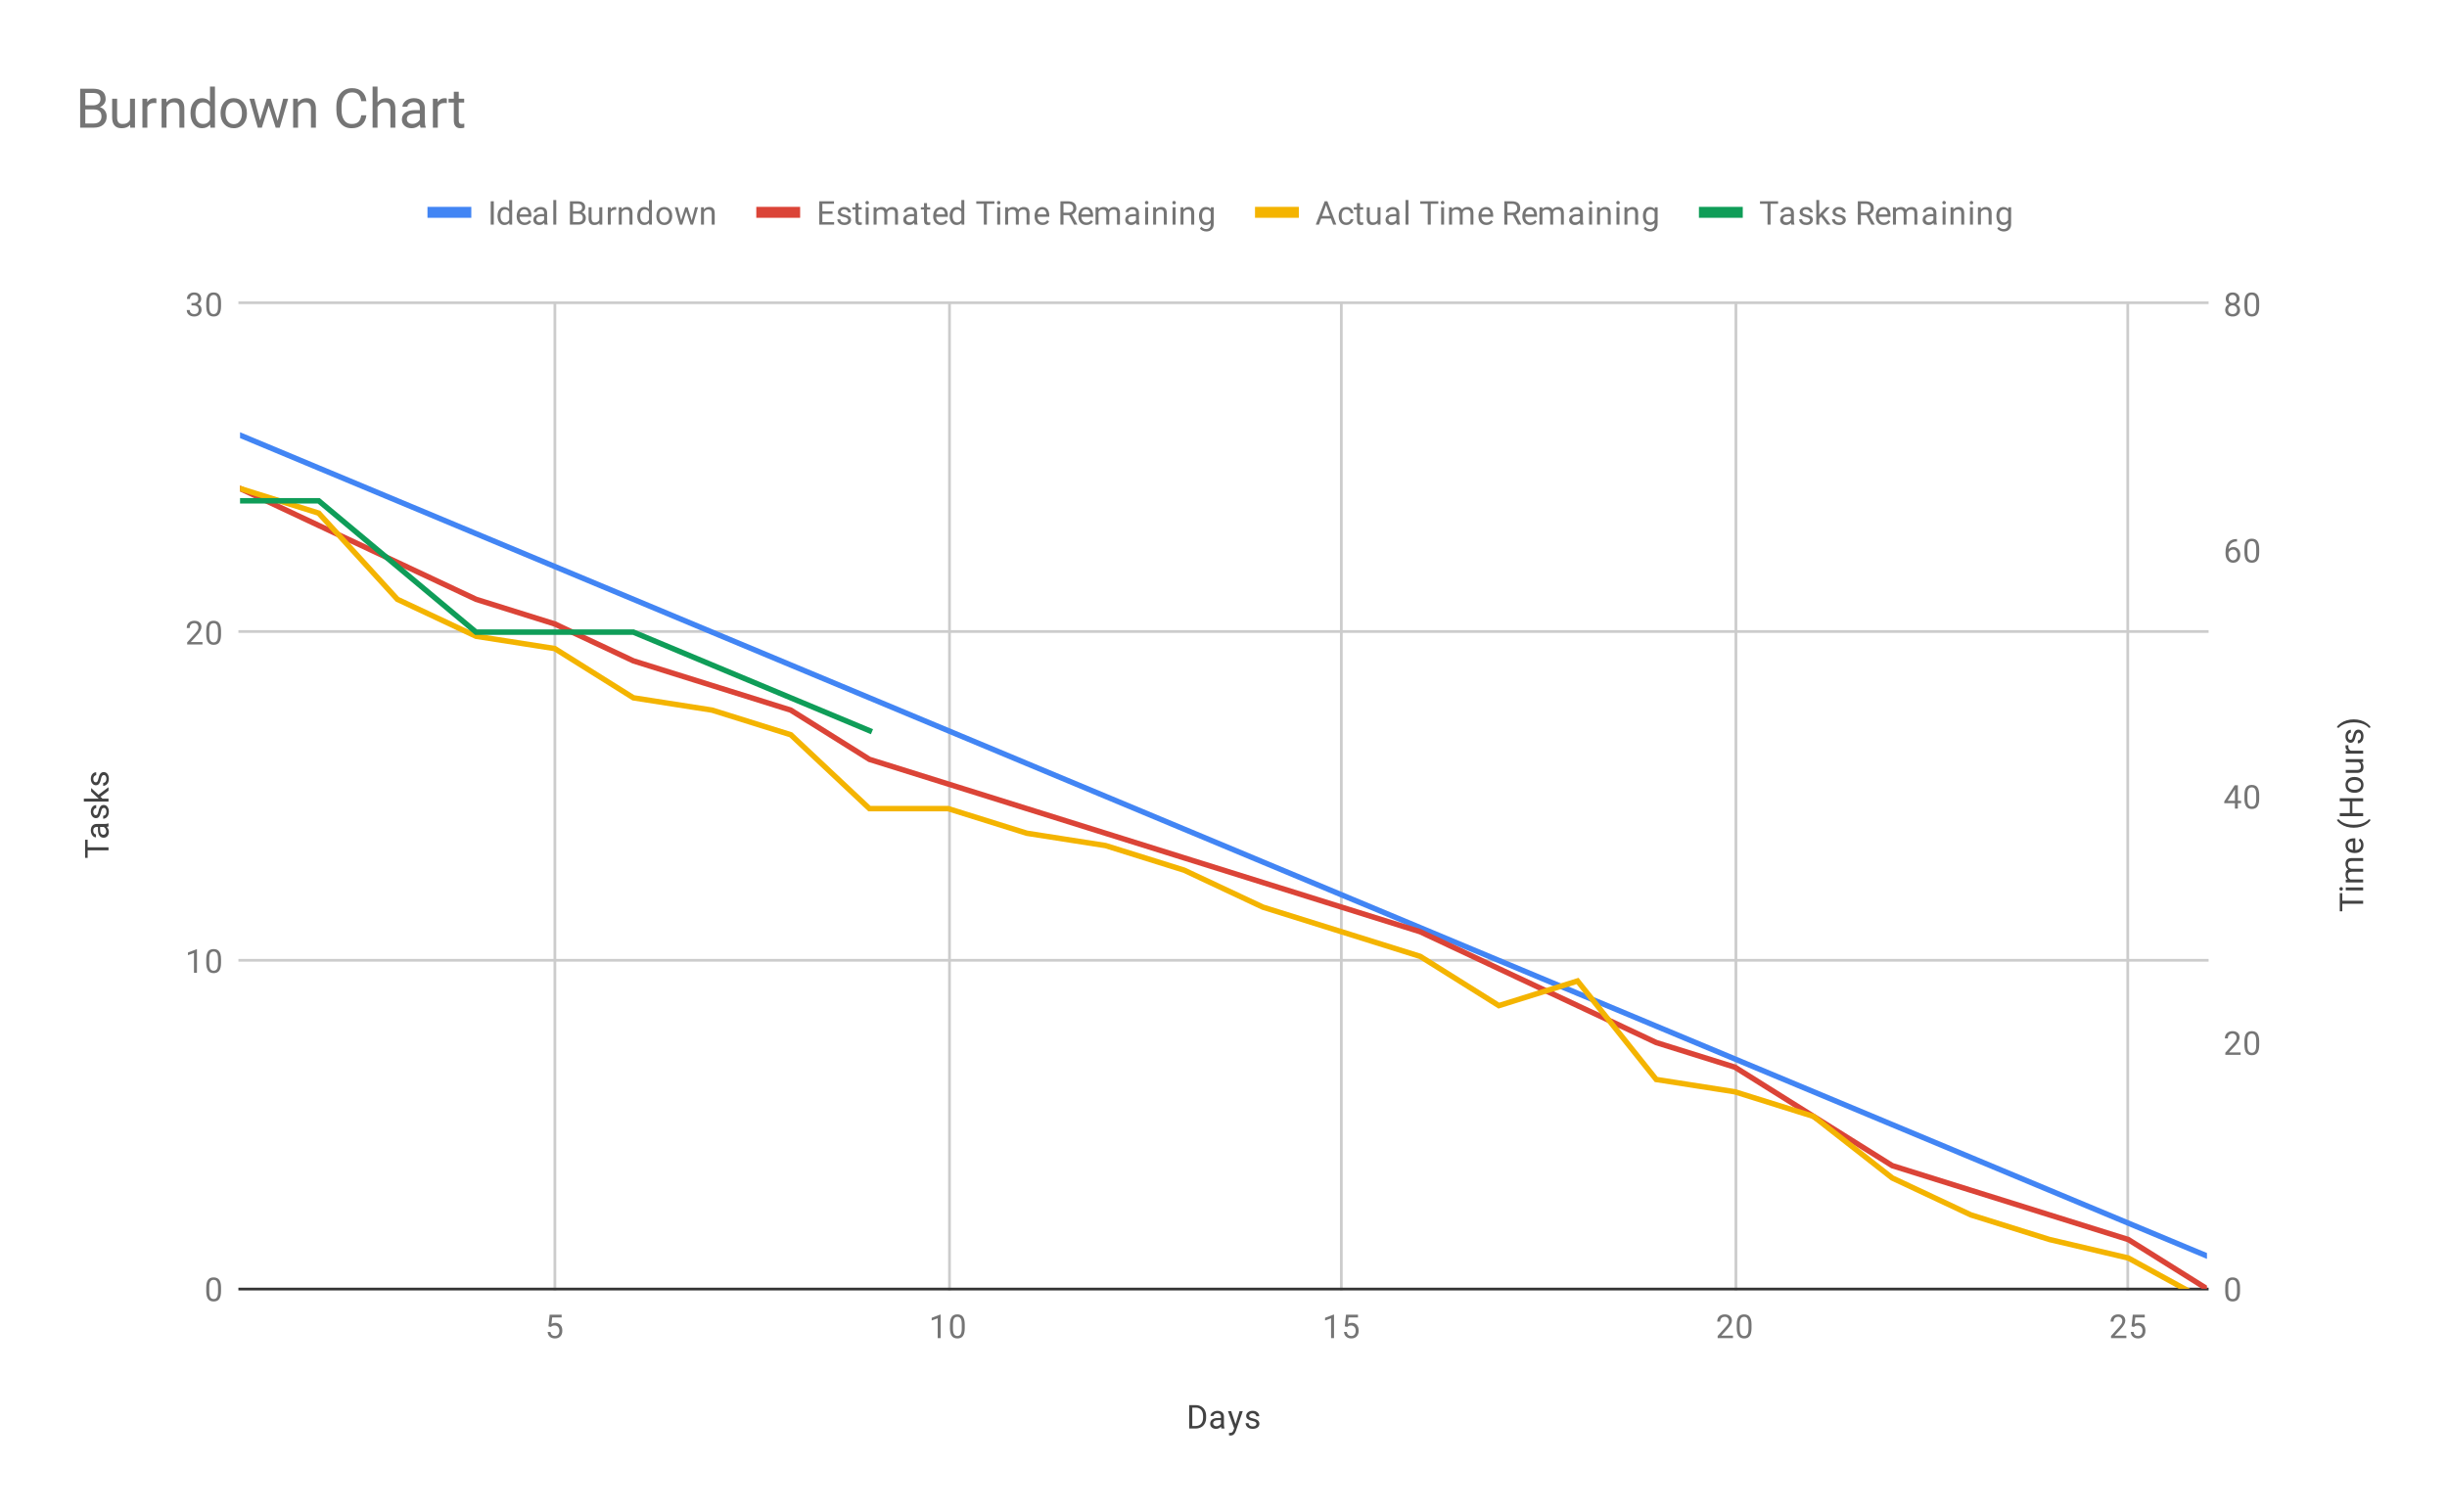 <svg version="1.1" viewBox="0.0 0.0 893.0 552.0" fill="none" stroke="none" stroke-linecap="square" stroke-miterlimit="10" width="893" height="552" xmlns:xlink="http://www.w3.org/1999/xlink" xmlns="http://www.w3.org/2000/svg"><path fill="#ffffff" d="M0 0L893.0 0L893.0 552.0L0 552.0L0 0Z" fill-rule="nonzero"/><path stroke="#cccccc" stroke-width="1.0" stroke-linecap="butt" d="M202.5 110.5L202.5 470.5" fill-rule="nonzero"/><path stroke="#cccccc" stroke-width="1.0" stroke-linecap="butt" d="M346.5 110.5L346.5 470.5" fill-rule="nonzero"/><path stroke="#cccccc" stroke-width="1.0" stroke-linecap="butt" d="M489.5 110.5L489.5 470.5" fill-rule="nonzero"/><path stroke="#cccccc" stroke-width="1.0" stroke-linecap="butt" d="M633.5 110.5L633.5 470.5" fill-rule="nonzero"/><path stroke="#cccccc" stroke-width="1.0" stroke-linecap="butt" d="M776.5 110.5L776.5 470.5" fill-rule="nonzero"/><path stroke="#333333" stroke-width="1.0" stroke-linecap="butt" d="M87.5 470.5L805.5 470.5" fill-rule="nonzero"/><path stroke="#cccccc" stroke-width="1.0" stroke-linecap="butt" d="M87.5 350.5L805.5 350.5" fill-rule="nonzero"/><path stroke="#cccccc" stroke-width="1.0" stroke-linecap="butt" d="M87.5 230.5L805.5 230.5" fill-rule="nonzero"/><path stroke="#cccccc" stroke-width="1.0" stroke-linecap="butt" d="M87.5 110.5L805.5 110.5" fill-rule="nonzero"/><clipPath id="id_0"><path d="M87.6 110.9L805.4 110.9L805.4 470.4L87.6 470.4L87.6 110.9Z" clip-rule="nonzero"/></clipPath><path stroke="#4285f4" stroke-width="2.0" stroke-linecap="butt" clip-path="url(#id_0)" d="M87.6 158.833L116.312 170.817L145.024 182.8L173.736 194.783L202.448 206.767L231.16 218.75L259.872 230.733L288.584 242.717L317.296 254.7L346.008 266.683L374.72 278.667L403.432 290.65L432.144 302.633L460.856 314.617L489.568 326.6L518.28 338.583L546.992 350.567L575.704 362.55L604.416 374.533L633.128 386.517L661.84 398.5L690.552 410.483L719.264 422.467L747.976 434.45L776.688 446.433L805.4 458.417" fill-rule="nonzero"/><path stroke="#db4437" stroke-width="2.0" stroke-linecap="butt" clip-path="url(#id_0)" d="M87.6 178.306L116.312 191.787L145.024 205.269L173.736 218.75L202.448 227.738L231.16 241.219L259.872 250.206L288.584 259.194L317.296 277.169L346.008 286.156L374.72 295.144L403.432 304.131L432.144 313.119L460.856 322.106L489.568 331.094L518.28 340.081L546.992 353.562L575.704 367.044L604.416 380.525L633.128 389.512L661.84 407.488L690.552 425.462L719.264 434.45L747.976 443.438L776.688 452.425L805.4 470.4" fill-rule="nonzero"/><path stroke="#f4b400" stroke-width="2.0" stroke-linecap="butt" clip-path="url(#id_0)" d="M87.6 178.306L116.312 187.294L145.024 218.75L173.736 232.231L202.448 236.725L231.16 254.7L259.872 259.194L288.584 268.181L317.296 295.144L346.008 295.144L374.72 304.131L403.432 308.625L432.144 317.613L460.856 331.094L489.568 340.081L518.28 349.069L546.992 367.044L575.704 358.056L604.416 394.006L633.128 398.5L661.84 407.488L690.552 429.956L719.264 443.438L747.976 452.425L776.688 459.166L805.4 474.894" fill-rule="nonzero"/><path stroke="#0f9d58" stroke-width="2.0" stroke-linecap="butt" clip-path="url(#id_0)" d="M87.6 182.8L116.312 182.8L145.024 206.767L173.736 230.733L202.448 230.733L231.16 230.733L259.872 242.717L288.584 254.7L317.296 266.683" fill-rule="nonzero"/><path fill="#000000" fill-opacity="0.0" clip-path="url(#id_0)" d="M90.6 158.833C90.6 160.49 89.257 161.833 87.6 161.833C85.943 161.833 84.6 160.49 84.6 158.833C84.6 157.176 85.943 155.833 87.6 155.833C89.257 155.833 90.6 157.176 90.6 158.833Z" fill-rule="nonzero"/><path fill="#000000" fill-opacity="0.0" clip-path="url(#id_0)" d="M119.312 170.817C119.312 172.474 117.969 173.817 116.312 173.817C114.655 173.817 113.312 172.474 113.312 170.817C113.312 169.16 114.655 167.817 116.312 167.817C117.969 167.817 119.312 169.16 119.312 170.817Z" fill-rule="nonzero"/><path fill="#000000" fill-opacity="0.0" clip-path="url(#id_0)" d="M148.024 182.8C148.024 184.457 146.681 185.8 145.024 185.8C143.367 185.8 142.024 184.457 142.024 182.8C142.024 181.143 143.367 179.8 145.024 179.8C146.681 179.8 148.024 181.143 148.024 182.8Z" fill-rule="nonzero"/><path fill="#000000" fill-opacity="0.0" clip-path="url(#id_0)" d="M176.736 194.783C176.736 196.44 175.393 197.783 173.736 197.783C172.079 197.783 170.736 196.44 170.736 194.783C170.736 193.126 172.079 191.783 173.736 191.783C175.393 191.783 176.736 193.126 176.736 194.783Z" fill-rule="nonzero"/><path fill="#000000" fill-opacity="0.0" clip-path="url(#id_0)" d="M205.448 206.767C205.448 208.424 204.105 209.767 202.448 209.767C200.791 209.767 199.448 208.424 199.448 206.767C199.448 205.11 200.791 203.767 202.448 203.767C204.105 203.767 205.448 205.11 205.448 206.767Z" fill-rule="nonzero"/><path fill="#000000" fill-opacity="0.0" clip-path="url(#id_0)" d="M234.16 218.75C234.16 220.407 232.817 221.75 231.16 221.75C229.503 221.75 228.16 220.407 228.16 218.75C228.16 217.093 229.503 215.75 231.16 215.75C232.817 215.75 234.16 217.093 234.16 218.75Z" fill-rule="nonzero"/><path fill="#000000" fill-opacity="0.0" clip-path="url(#id_0)" d="M262.872 230.733C262.872 232.39 261.529 233.733 259.872 233.733C258.215 233.733 256.872 232.39 256.872 230.733C256.872 229.076 258.215 227.733 259.872 227.733C261.529 227.733 262.872 229.076 262.872 230.733Z" fill-rule="nonzero"/><path fill="#000000" fill-opacity="0.0" clip-path="url(#id_0)" d="M291.584 242.717C291.584 244.374 290.241 245.717 288.584 245.717C286.927 245.717 285.584 244.374 285.584 242.717C285.584 241.06 286.927 239.717 288.584 239.717C290.241 239.717 291.584 241.06 291.584 242.717Z" fill-rule="nonzero"/><path fill="#000000" fill-opacity="0.0" clip-path="url(#id_0)" d="M320.296 254.7C320.296 256.357 318.953 257.7 317.296 257.7C315.639 257.7 314.296 256.357 314.296 254.7C314.296 253.043 315.639 251.7 317.296 251.7C318.953 251.7 320.296 253.043 320.296 254.7Z" fill-rule="nonzero"/><path fill="#000000" fill-opacity="0.0" clip-path="url(#id_0)" d="M349.008 266.683C349.008 268.34 347.665 269.683 346.008 269.683C344.351 269.683 343.008 268.34 343.008 266.683C343.008 265.026 344.351 263.683 346.008 263.683C347.665 263.683 349.008 265.026 349.008 266.683Z" fill-rule="nonzero"/><path fill="#000000" fill-opacity="0.0" clip-path="url(#id_0)" d="M377.72 278.667C377.72 280.324 376.377 281.667 374.72 281.667C373.063 281.667 371.72 280.324 371.72 278.667C371.72 277.01 373.063 275.667 374.72 275.667C376.377 275.667 377.72 277.01 377.72 278.667Z" fill-rule="nonzero"/><path fill="#000000" fill-opacity="0.0" clip-path="url(#id_0)" d="M406.432 290.65C406.432 292.307 405.089 293.65 403.432 293.65C401.775 293.65 400.432 292.307 400.432 290.65C400.432 288.993 401.775 287.65 403.432 287.65C405.089 287.65 406.432 288.993 406.432 290.65Z" fill-rule="nonzero"/><path fill="#000000" fill-opacity="0.0" clip-path="url(#id_0)" d="M435.144 302.633C435.144 304.29 433.801 305.633 432.144 305.633C430.487 305.633 429.144 304.29 429.144 302.633C429.144 300.976 430.487 299.633 432.144 299.633C433.801 299.633 435.144 300.976 435.144 302.633Z" fill-rule="nonzero"/><path fill="#000000" fill-opacity="0.0" clip-path="url(#id_0)" d="M463.856 314.617C463.856 316.274 462.513 317.617 460.856 317.617C459.199 317.617 457.856 316.274 457.856 314.617C457.856 312.96 459.199 311.617 460.856 311.617C462.513 311.617 463.856 312.96 463.856 314.617Z" fill-rule="nonzero"/><path fill="#000000" fill-opacity="0.0" clip-path="url(#id_0)" d="M492.568 326.6C492.568 328.257 491.225 329.6 489.568 329.6C487.911 329.6 486.568 328.257 486.568 326.6C486.568 324.943 487.911 323.6 489.568 323.6C491.225 323.6 492.568 324.943 492.568 326.6Z" fill-rule="nonzero"/><path fill="#000000" fill-opacity="0.0" clip-path="url(#id_0)" d="M521.28 338.583C521.28 340.24 519.937 341.583 518.28 341.583C516.623 341.583 515.28 340.24 515.28 338.583C515.28 336.926 516.623 335.583 518.28 335.583C519.937 335.583 521.28 336.926 521.28 338.583Z" fill-rule="nonzero"/><path fill="#000000" fill-opacity="0.0" clip-path="url(#id_0)" d="M549.992 350.567C549.992 352.224 548.649 353.567 546.992 353.567C545.335 353.567 543.992 352.224 543.992 350.567C543.992 348.91 545.335 347.567 546.992 347.567C548.649 347.567 549.992 348.91 549.992 350.567Z" fill-rule="nonzero"/><path fill="#000000" fill-opacity="0.0" clip-path="url(#id_0)" d="M578.704 362.55C578.704 364.207 577.361 365.55 575.704 365.55C574.047 365.55 572.704 364.207 572.704 362.55C572.704 360.893 574.047 359.55 575.704 359.55C577.361 359.55 578.704 360.893 578.704 362.55Z" fill-rule="nonzero"/><path fill="#000000" fill-opacity="0.0" clip-path="url(#id_0)" d="M607.416 374.533C607.416 376.19 606.073 377.533 604.416 377.533C602.759 377.533 601.416 376.19 601.416 374.533C601.416 372.876 602.759 371.533 604.416 371.533C606.073 371.533 607.416 372.876 607.416 374.533Z" fill-rule="nonzero"/><path fill="#000000" fill-opacity="0.0" clip-path="url(#id_0)" d="M636.128 386.517C636.128 388.174 634.785 389.517 633.128 389.517C631.471 389.517 630.128 388.174 630.128 386.517C630.128 384.86 631.471 383.517 633.128 383.517C634.785 383.517 636.128 384.86 636.128 386.517Z" fill-rule="nonzero"/><path fill="#000000" fill-opacity="0.0" clip-path="url(#id_0)" d="M664.84 398.5C664.84 400.157 663.497 401.5 661.84 401.5C660.183 401.5 658.84 400.157 658.84 398.5C658.84 396.843 660.183 395.5 661.84 395.5C663.497 395.5 664.84 396.843 664.84 398.5Z" fill-rule="nonzero"/><path fill="#000000" fill-opacity="0.0" clip-path="url(#id_0)" d="M693.552 410.483C693.552 412.14 692.209 413.483 690.552 413.483C688.895 413.483 687.552 412.14 687.552 410.483C687.552 408.826 688.895 407.483 690.552 407.483C692.209 407.483 693.552 408.826 693.552 410.483Z" fill-rule="nonzero"/><path fill="#000000" fill-opacity="0.0" clip-path="url(#id_0)" d="M722.264 422.467C722.264 424.124 720.921 425.467 719.264 425.467C717.607 425.467 716.264 424.124 716.264 422.467C716.264 420.81 717.607 419.467 719.264 419.467C720.921 419.467 722.264 420.81 722.264 422.467Z" fill-rule="nonzero"/><path fill="#000000" fill-opacity="0.0" clip-path="url(#id_0)" d="M750.976 434.45C750.976 436.107 749.633 437.45 747.976 437.45C746.319 437.45 744.976 436.107 744.976 434.45C744.976 432.793 746.319 431.45 747.976 431.45C749.633 431.45 750.976 432.793 750.976 434.45Z" fill-rule="nonzero"/><path fill="#000000" fill-opacity="0.0" clip-path="url(#id_0)" d="M779.688 446.433C779.688 448.09 778.345 449.433 776.688 449.433C775.031 449.433 773.688 448.09 773.688 446.433C773.688 444.776 775.031 443.433 776.688 443.433C778.345 443.433 779.688 444.776 779.688 446.433Z" fill-rule="nonzero"/><path fill="#000000" fill-opacity="0.0" clip-path="url(#id_0)" d="M808.4 458.417C808.4 460.074 807.057 461.417 805.4 461.417C803.743 461.417 802.4 460.074 802.4 458.417C802.4 456.76 803.743 455.417 805.4 455.417C807.057 455.417 808.4 456.76 808.4 458.417Z" fill-rule="nonzero"/><path fill="#000000" fill-opacity="0.0" clip-path="url(#id_0)" d="M90.6 178.306C90.6 179.963 89.257 181.306 87.6 181.306C85.943 181.306 84.6 179.963 84.6 178.306C84.6 176.649 85.943 175.306 87.6 175.306C89.257 175.306 90.6 176.649 90.6 178.306Z" fill-rule="nonzero"/><path fill="#000000" fill-opacity="0.0" clip-path="url(#id_0)" d="M119.312 191.787C119.312 193.444 117.969 194.787 116.312 194.787C114.655 194.787 113.312 193.444 113.312 191.787C113.312 190.131 114.655 188.787 116.312 188.787C117.969 188.787 119.312 190.131 119.312 191.787Z" fill-rule="nonzero"/><path fill="#000000" fill-opacity="0.0" clip-path="url(#id_0)" d="M148.024 205.269C148.024 206.926 146.681 208.269 145.024 208.269C143.367 208.269 142.024 206.926 142.024 205.269C142.024 203.612 143.367 202.269 145.024 202.269C146.681 202.269 148.024 203.612 148.024 205.269Z" fill-rule="nonzero"/><path fill="#000000" fill-opacity="0.0" clip-path="url(#id_0)" d="M176.736 218.75C176.736 220.407 175.393 221.75 173.736 221.75C172.079 221.75 170.736 220.407 170.736 218.75C170.736 217.093 172.079 215.75 173.736 215.75C175.393 215.75 176.736 217.093 176.736 218.75Z" fill-rule="nonzero"/><path fill="#000000" fill-opacity="0.0" clip-path="url(#id_0)" d="M205.448 227.738C205.448 229.394 204.105 230.738 202.448 230.738C200.791 230.738 199.448 229.394 199.448 227.738C199.448 226.081 200.791 224.738 202.448 224.738C204.105 224.738 205.448 226.081 205.448 227.738Z" fill-rule="nonzero"/><path fill="#000000" fill-opacity="0.0" clip-path="url(#id_0)" d="M234.16 241.219C234.16 242.876 232.817 244.219 231.16 244.219C229.503 244.219 228.16 242.876 228.16 241.219C228.16 239.562 229.503 238.219 231.16 238.219C232.817 238.219 234.16 239.562 234.16 241.219Z" fill-rule="nonzero"/><path fill="#000000" fill-opacity="0.0" clip-path="url(#id_0)" d="M262.872 250.206C262.872 251.863 261.529 253.206 259.872 253.206C258.215 253.206 256.872 251.863 256.872 250.206C256.872 248.549 258.215 247.206 259.872 247.206C261.529 247.206 262.872 248.549 262.872 250.206Z" fill-rule="nonzero"/><path fill="#000000" fill-opacity="0.0" clip-path="url(#id_0)" d="M291.584 259.194C291.584 260.851 290.241 262.194 288.584 262.194C286.927 262.194 285.584 260.851 285.584 259.194C285.584 257.537 286.927 256.194 288.584 256.194C290.241 256.194 291.584 257.537 291.584 259.194Z" fill-rule="nonzero"/><path fill="#000000" fill-opacity="0.0" clip-path="url(#id_0)" d="M320.296 277.169C320.296 278.826 318.953 280.169 317.296 280.169C315.639 280.169 314.296 278.826 314.296 277.169C314.296 275.512 315.639 274.169 317.296 274.169C318.953 274.169 320.296 275.512 320.296 277.169Z" fill-rule="nonzero"/><path fill="#000000" fill-opacity="0.0" clip-path="url(#id_0)" d="M349.008 286.156C349.008 287.813 347.665 289.156 346.008 289.156C344.351 289.156 343.008 287.813 343.008 286.156C343.008 284.499 344.351 283.156 346.008 283.156C347.665 283.156 349.008 284.499 349.008 286.156Z" fill-rule="nonzero"/><path fill="#000000" fill-opacity="0.0" clip-path="url(#id_0)" d="M377.72 295.144C377.72 296.801 376.377 298.144 374.72 298.144C373.063 298.144 371.72 296.801 371.72 295.144C371.72 293.487 373.063 292.144 374.72 292.144C376.377 292.144 377.72 293.487 377.72 295.144Z" fill-rule="nonzero"/><path fill="#000000" fill-opacity="0.0" clip-path="url(#id_0)" d="M406.432 304.131C406.432 305.788 405.089 307.131 403.432 307.131C401.775 307.131 400.432 305.788 400.432 304.131C400.432 302.474 401.775 301.131 403.432 301.131C405.089 301.131 406.432 302.474 406.432 304.131Z" fill-rule="nonzero"/><path fill="#000000" fill-opacity="0.0" clip-path="url(#id_0)" d="M435.144 313.119C435.144 314.776 433.801 316.119 432.144 316.119C430.487 316.119 429.144 314.776 429.144 313.119C429.144 311.462 430.487 310.119 432.144 310.119C433.801 310.119 435.144 311.462 435.144 313.119Z" fill-rule="nonzero"/><path fill="#000000" fill-opacity="0.0" clip-path="url(#id_0)" d="M463.856 322.106C463.856 323.763 462.513 325.106 460.856 325.106C459.199 325.106 457.856 323.763 457.856 322.106C457.856 320.449 459.199 319.106 460.856 319.106C462.513 319.106 463.856 320.449 463.856 322.106Z" fill-rule="nonzero"/><path fill="#000000" fill-opacity="0.0" clip-path="url(#id_0)" d="M492.568 331.094C492.568 332.751 491.225 334.094 489.568 334.094C487.911 334.094 486.568 332.751 486.568 331.094C486.568 329.437 487.911 328.094 489.568 328.094C491.225 328.094 492.568 329.437 492.568 331.094Z" fill-rule="nonzero"/><path fill="#000000" fill-opacity="0.0" clip-path="url(#id_0)" d="M521.28 340.081C521.28 341.738 519.937 343.081 518.28 343.081C516.623 343.081 515.28 341.738 515.28 340.081C515.28 338.424 516.623 337.081 518.28 337.081C519.937 337.081 521.28 338.424 521.28 340.081Z" fill-rule="nonzero"/><path fill="#000000" fill-opacity="0.0" clip-path="url(#id_0)" d="M549.992 353.562C549.992 355.219 548.649 356.562 546.992 356.562C545.335 356.562 543.992 355.219 543.992 353.562C543.992 351.906 545.335 350.562 546.992 350.562C548.649 350.562 549.992 351.906 549.992 353.562Z" fill-rule="nonzero"/><path fill="#000000" fill-opacity="0.0" clip-path="url(#id_0)" d="M578.704 367.044C578.704 368.701 577.361 370.044 575.704 370.044C574.047 370.044 572.704 368.701 572.704 367.044C572.704 365.387 574.047 364.044 575.704 364.044C577.361 364.044 578.704 365.387 578.704 367.044Z" fill-rule="nonzero"/><path fill="#000000" fill-opacity="0.0" clip-path="url(#id_0)" d="M607.416 380.525C607.416 382.182 606.073 383.525 604.416 383.525C602.759 383.525 601.416 382.182 601.416 380.525C601.416 378.868 602.759 377.525 604.416 377.525C606.073 377.525 607.416 378.868 607.416 380.525Z" fill-rule="nonzero"/><path fill="#000000" fill-opacity="0.0" clip-path="url(#id_0)" d="M636.128 389.512C636.128 391.169 634.785 392.512 633.128 392.512C631.471 392.512 630.128 391.169 630.128 389.512C630.128 387.856 631.471 386.512 633.128 386.512C634.785 386.512 636.128 387.856 636.128 389.512Z" fill-rule="nonzero"/><path fill="#000000" fill-opacity="0.0" clip-path="url(#id_0)" d="M664.84 407.488C664.84 409.144 663.497 410.488 661.84 410.488C660.183 410.488 658.84 409.144 658.84 407.488C658.84 405.831 660.183 404.488 661.84 404.488C663.497 404.488 664.84 405.831 664.84 407.488Z" fill-rule="nonzero"/><path fill="#000000" fill-opacity="0.0" clip-path="url(#id_0)" d="M693.552 425.462C693.552 427.119 692.209 428.462 690.552 428.462C688.895 428.462 687.552 427.119 687.552 425.462C687.552 423.806 688.895 422.462 690.552 422.462C692.209 422.462 693.552 423.806 693.552 425.462Z" fill-rule="nonzero"/><path fill="#000000" fill-opacity="0.0" clip-path="url(#id_0)" d="M722.264 434.45C722.264 436.107 720.921 437.45 719.264 437.45C717.607 437.45 716.264 436.107 716.264 434.45C716.264 432.793 717.607 431.45 719.264 431.45C720.921 431.45 722.264 432.793 722.264 434.45Z" fill-rule="nonzero"/><path fill="#000000" fill-opacity="0.0" clip-path="url(#id_0)" d="M750.976 443.438C750.976 445.094 749.633 446.438 747.976 446.438C746.319 446.438 744.976 445.094 744.976 443.438C744.976 441.781 746.319 440.438 747.976 440.438C749.633 440.438 750.976 441.781 750.976 443.438Z" fill-rule="nonzero"/><path fill="#000000" fill-opacity="0.0" clip-path="url(#id_0)" d="M779.688 452.425C779.688 454.082 778.345 455.425 776.688 455.425C775.031 455.425 773.688 454.082 773.688 452.425C773.688 450.768 775.031 449.425 776.688 449.425C778.345 449.425 779.688 450.768 779.688 452.425Z" fill-rule="nonzero"/><path fill="#000000" fill-opacity="0.0" clip-path="url(#id_0)" d="M808.4 470.4C808.4 472.057 807.057 473.4 805.4 473.4C803.743 473.4 802.4 472.057 802.4 470.4C802.4 468.743 803.743 467.4 805.4 467.4C807.057 467.4 808.4 468.743 808.4 470.4Z" fill-rule="nonzero"/><path fill="#000000" fill-opacity="0.0" clip-path="url(#id_0)" d="M90.6 178.306C90.6 179.963 89.257 181.306 87.6 181.306C85.943 181.306 84.6 179.963 84.6 178.306C84.6 176.649 85.943 175.306 87.6 175.306C89.257 175.306 90.6 176.649 90.6 178.306Z" fill-rule="nonzero"/><path fill="#000000" fill-opacity="0.0" clip-path="url(#id_0)" d="M119.312 187.294C119.312 188.951 117.969 190.294 116.312 190.294C114.655 190.294 113.312 188.951 113.312 187.294C113.312 185.637 114.655 184.294 116.312 184.294C117.969 184.294 119.312 185.637 119.312 187.294Z" fill-rule="nonzero"/><path fill="#000000" fill-opacity="0.0" clip-path="url(#id_0)" d="M148.024 218.75C148.024 220.407 146.681 221.75 145.024 221.75C143.367 221.75 142.024 220.407 142.024 218.75C142.024 217.093 143.367 215.75 145.024 215.75C146.681 215.75 148.024 217.093 148.024 218.75Z" fill-rule="nonzero"/><path fill="#000000" fill-opacity="0.0" clip-path="url(#id_0)" d="M176.736 232.231C176.736 233.888 175.393 235.231 173.736 235.231C172.079 235.231 170.736 233.888 170.736 232.231C170.736 230.574 172.079 229.231 173.736 229.231C175.393 229.231 176.736 230.574 176.736 232.231Z" fill-rule="nonzero"/><path fill="#000000" fill-opacity="0.0" clip-path="url(#id_0)" d="M205.448 236.725C205.448 238.382 204.105 239.725 202.448 239.725C200.791 239.725 199.448 238.382 199.448 236.725C199.448 235.068 200.791 233.725 202.448 233.725C204.105 233.725 205.448 235.068 205.448 236.725Z" fill-rule="nonzero"/><path fill="#000000" fill-opacity="0.0" clip-path="url(#id_0)" d="M234.16 254.7C234.16 256.357 232.817 257.7 231.16 257.7C229.503 257.7 228.16 256.357 228.16 254.7C228.16 253.043 229.503 251.7 231.16 251.7C232.817 251.7 234.16 253.043 234.16 254.7Z" fill-rule="nonzero"/><path fill="#000000" fill-opacity="0.0" clip-path="url(#id_0)" d="M262.872 259.194C262.872 260.851 261.529 262.194 259.872 262.194C258.215 262.194 256.872 260.851 256.872 259.194C256.872 257.537 258.215 256.194 259.872 256.194C261.529 256.194 262.872 257.537 262.872 259.194Z" fill-rule="nonzero"/><path fill="#000000" fill-opacity="0.0" clip-path="url(#id_0)" d="M291.584 268.181C291.584 269.838 290.241 271.181 288.584 271.181C286.927 271.181 285.584 269.838 285.584 268.181C285.584 266.524 286.927 265.181 288.584 265.181C290.241 265.181 291.584 266.524 291.584 268.181Z" fill-rule="nonzero"/><path fill="#000000" fill-opacity="0.0" clip-path="url(#id_0)" d="M320.296 295.144C320.296 296.801 318.953 298.144 317.296 298.144C315.639 298.144 314.296 296.801 314.296 295.144C314.296 293.487 315.639 292.144 317.296 292.144C318.953 292.144 320.296 293.487 320.296 295.144Z" fill-rule="nonzero"/><path fill="#000000" fill-opacity="0.0" clip-path="url(#id_0)" d="M349.008 295.144C349.008 296.801 347.665 298.144 346.008 298.144C344.351 298.144 343.008 296.801 343.008 295.144C343.008 293.487 344.351 292.144 346.008 292.144C347.665 292.144 349.008 293.487 349.008 295.144Z" fill-rule="nonzero"/><path fill="#000000" fill-opacity="0.0" clip-path="url(#id_0)" d="M377.72 304.131C377.72 305.788 376.377 307.131 374.72 307.131C373.063 307.131 371.72 305.788 371.72 304.131C371.72 302.474 373.063 301.131 374.72 301.131C376.377 301.131 377.72 302.474 377.72 304.131Z" fill-rule="nonzero"/><path fill="#000000" fill-opacity="0.0" clip-path="url(#id_0)" d="M406.432 308.625C406.432 310.282 405.089 311.625 403.432 311.625C401.775 311.625 400.432 310.282 400.432 308.625C400.432 306.968 401.775 305.625 403.432 305.625C405.089 305.625 406.432 306.968 406.432 308.625Z" fill-rule="nonzero"/><path fill="#000000" fill-opacity="0.0" clip-path="url(#id_0)" d="M435.144 317.613C435.144 319.269 433.801 320.613 432.144 320.613C430.487 320.613 429.144 319.269 429.144 317.613C429.144 315.956 430.487 314.613 432.144 314.613C433.801 314.613 435.144 315.956 435.144 317.613Z" fill-rule="nonzero"/><path fill="#000000" fill-opacity="0.0" clip-path="url(#id_0)" d="M463.856 331.094C463.856 332.751 462.513 334.094 460.856 334.094C459.199 334.094 457.856 332.751 457.856 331.094C457.856 329.437 459.199 328.094 460.856 328.094C462.513 328.094 463.856 329.437 463.856 331.094Z" fill-rule="nonzero"/><path fill="#000000" fill-opacity="0.0" clip-path="url(#id_0)" d="M492.568 340.081C492.568 341.738 491.225 343.081 489.568 343.081C487.911 343.081 486.568 341.738 486.568 340.081C486.568 338.424 487.911 337.081 489.568 337.081C491.225 337.081 492.568 338.424 492.568 340.081Z" fill-rule="nonzero"/><path fill="#000000" fill-opacity="0.0" clip-path="url(#id_0)" d="M521.28 349.069C521.28 350.726 519.937 352.069 518.28 352.069C516.623 352.069 515.28 350.726 515.28 349.069C515.28 347.412 516.623 346.069 518.28 346.069C519.937 346.069 521.28 347.412 521.28 349.069Z" fill-rule="nonzero"/><path fill="#000000" fill-opacity="0.0" clip-path="url(#id_0)" d="M549.992 367.044C549.992 368.701 548.649 370.044 546.992 370.044C545.335 370.044 543.992 368.701 543.992 367.044C543.992 365.387 545.335 364.044 546.992 364.044C548.649 364.044 549.992 365.387 549.992 367.044Z" fill-rule="nonzero"/><path fill="#000000" fill-opacity="0.0" clip-path="url(#id_0)" d="M578.704 358.056C578.704 359.713 577.361 361.056 575.704 361.056C574.047 361.056 572.704 359.713 572.704 358.056C572.704 356.399 574.047 355.056 575.704 355.056C577.361 355.056 578.704 356.399 578.704 358.056Z" fill-rule="nonzero"/><path fill="#000000" fill-opacity="0.0" clip-path="url(#id_0)" d="M607.416 394.006C607.416 395.663 606.073 397.006 604.416 397.006C602.759 397.006 601.416 395.663 601.416 394.006C601.416 392.349 602.759 391.006 604.416 391.006C606.073 391.006 607.416 392.349 607.416 394.006Z" fill-rule="nonzero"/><path fill="#000000" fill-opacity="0.0" clip-path="url(#id_0)" d="M636.128 398.5C636.128 400.157 634.785 401.5 633.128 401.5C631.471 401.5 630.128 400.157 630.128 398.5C630.128 396.843 631.471 395.5 633.128 395.5C634.785 395.5 636.128 396.843 636.128 398.5Z" fill-rule="nonzero"/><path fill="#000000" fill-opacity="0.0" clip-path="url(#id_0)" d="M664.84 407.488C664.84 409.144 663.497 410.488 661.84 410.488C660.183 410.488 658.84 409.144 658.84 407.488C658.84 405.831 660.183 404.488 661.84 404.488C663.497 404.488 664.84 405.831 664.84 407.488Z" fill-rule="nonzero"/><path fill="#000000" fill-opacity="0.0" clip-path="url(#id_0)" d="M693.552 429.956C693.552 431.613 692.209 432.956 690.552 432.956C688.895 432.956 687.552 431.613 687.552 429.956C687.552 428.299 688.895 426.956 690.552 426.956C692.209 426.956 693.552 428.299 693.552 429.956Z" fill-rule="nonzero"/><path fill="#000000" fill-opacity="0.0" clip-path="url(#id_0)" d="M722.264 443.438C722.264 445.094 720.921 446.438 719.264 446.438C717.607 446.438 716.264 445.094 716.264 443.438C716.264 441.781 717.607 440.438 719.264 440.438C720.921 440.438 722.264 441.781 722.264 443.438Z" fill-rule="nonzero"/><path fill="#000000" fill-opacity="0.0" clip-path="url(#id_0)" d="M750.976 452.425C750.976 454.082 749.633 455.425 747.976 455.425C746.319 455.425 744.976 454.082 744.976 452.425C744.976 450.768 746.319 449.425 747.976 449.425C749.633 449.425 750.976 450.768 750.976 452.425Z" fill-rule="nonzero"/><path fill="#000000" fill-opacity="0.0" clip-path="url(#id_0)" d="M779.688 459.166C779.688 460.822 778.345 462.166 776.688 462.166C775.031 462.166 773.688 460.822 773.688 459.166C773.688 457.509 775.031 456.166 776.688 456.166C778.345 456.166 779.688 457.509 779.688 459.166Z" fill-rule="nonzero"/><path fill="#000000" fill-opacity="0.0" clip-path="url(#id_0)" d="M808.4 474.894C808.4 476.551 807.057 477.894 805.4 477.894C803.743 477.894 802.4 476.551 802.4 474.894C802.4 473.237 803.743 471.894 805.4 471.894C807.057 471.894 808.4 473.237 808.4 474.894Z" fill-rule="nonzero"/><path fill="#000000" fill-opacity="0.0" clip-path="url(#id_0)" d="M90.6 182.8C90.6 184.457 89.257 185.8 87.6 185.8C85.943 185.8 84.6 184.457 84.6 182.8C84.6 181.143 85.943 179.8 87.6 179.8C89.257 179.8 90.6 181.143 90.6 182.8Z" fill-rule="nonzero"/><path fill="#000000" fill-opacity="0.0" clip-path="url(#id_0)" d="M119.312 182.8C119.312 184.457 117.969 185.8 116.312 185.8C114.655 185.8 113.312 184.457 113.312 182.8C113.312 181.143 114.655 179.8 116.312 179.8C117.969 179.8 119.312 181.143 119.312 182.8Z" fill-rule="nonzero"/><path fill="#000000" fill-opacity="0.0" clip-path="url(#id_0)" d="M148.024 206.767C148.024 208.424 146.681 209.767 145.024 209.767C143.367 209.767 142.024 208.424 142.024 206.767C142.024 205.11 143.367 203.767 145.024 203.767C146.681 203.767 148.024 205.11 148.024 206.767Z" fill-rule="nonzero"/><path fill="#000000" fill-opacity="0.0" clip-path="url(#id_0)" d="M176.736 230.733C176.736 232.39 175.393 233.733 173.736 233.733C172.079 233.733 170.736 232.39 170.736 230.733C170.736 229.076 172.079 227.733 173.736 227.733C175.393 227.733 176.736 229.076 176.736 230.733Z" fill-rule="nonzero"/><path fill="#000000" fill-opacity="0.0" clip-path="url(#id_0)" d="M205.448 230.733C205.448 232.39 204.105 233.733 202.448 233.733C200.791 233.733 199.448 232.39 199.448 230.733C199.448 229.076 200.791 227.733 202.448 227.733C204.105 227.733 205.448 229.076 205.448 230.733Z" fill-rule="nonzero"/><path fill="#000000" fill-opacity="0.0" clip-path="url(#id_0)" d="M234.16 230.733C234.16 232.39 232.817 233.733 231.16 233.733C229.503 233.733 228.16 232.39 228.16 230.733C228.16 229.076 229.503 227.733 231.16 227.733C232.817 227.733 234.16 229.076 234.16 230.733Z" fill-rule="nonzero"/><path fill="#000000" fill-opacity="0.0" clip-path="url(#id_0)" d="M262.872 242.717C262.872 244.374 261.529 245.717 259.872 245.717C258.215 245.717 256.872 244.374 256.872 242.717C256.872 241.06 258.215 239.717 259.872 239.717C261.529 239.717 262.872 241.06 262.872 242.717Z" fill-rule="nonzero"/><path fill="#000000" fill-opacity="0.0" clip-path="url(#id_0)" d="M291.584 254.7C291.584 256.357 290.241 257.7 288.584 257.7C286.927 257.7 285.584 256.357 285.584 254.7C285.584 253.043 286.927 251.7 288.584 251.7C290.241 251.7 291.584 253.043 291.584 254.7Z" fill-rule="nonzero"/><path fill="#000000" fill-opacity="0.0" clip-path="url(#id_0)" d="M320.296 266.683C320.296 268.34 318.953 269.683 317.296 269.683C315.639 269.683 314.296 268.34 314.296 266.683C314.296 265.026 315.639 263.683 317.296 263.683C318.953 263.683 320.296 265.026 320.296 266.683Z" fill-rule="nonzero"/><path fill="#424242" d="M433.984 521.4L433.984 512.869L436.406 512.869Q437.516 512.869 438.359 513.369Q439.219 513.853 439.688 514.759Q440.156 515.666 440.156 516.853L440.156 517.384Q440.156 518.603 439.688 519.509Q439.234 520.416 438.359 520.9Q437.5 521.384 436.359 521.4L433.984 521.4ZM435.109 513.791L435.109 520.478L436.297 520.478Q437.594 520.478 438.312 519.681Q439.047 518.869 439.047 517.369L439.047 516.869Q439.047 515.416 438.359 514.619Q437.688 513.806 436.422 513.791L435.109 513.791ZM445.734 521.4Q445.641 521.212 445.578 520.728Q444.828 521.525 443.781 521.525Q442.844 521.525 442.234 520.994Q441.641 520.462 441.641 519.634Q441.641 518.65 442.391 518.103Q443.141 517.556 444.516 517.556L445.562 517.556L445.562 517.056Q445.562 516.494 445.219 516.166Q444.891 515.822 444.219 515.822Q443.641 515.822 443.25 516.119Q442.859 516.4 442.859 516.822L441.766 516.822Q441.766 516.337 442.094 515.9Q442.438 515.462 443.016 515.212Q443.594 514.947 444.281 514.947Q445.391 514.947 446.0 515.494Q446.625 516.041 446.656 516.994L446.656 519.916Q446.656 520.791 446.875 521.306L446.875 521.4L445.734 521.4ZM443.938 520.572Q444.453 520.572 444.906 520.306Q445.359 520.041 445.562 519.619L445.562 518.322L444.719 518.322Q442.719 518.322 442.719 519.494Q442.719 519.994 443.062 520.291Q443.406 520.572 443.938 520.572ZM450.891 519.806L452.375 515.056L453.531 515.056L450.984 522.384Q450.391 523.962 449.109 523.962L448.891 523.947L448.5 523.869L448.5 522.994L448.781 523.009Q449.344 523.009 449.641 522.791Q449.953 522.572 450.156 521.978L450.391 521.322L448.125 515.056L449.312 515.056L450.891 519.806ZM458.516 519.712Q458.516 519.275 458.172 519.041Q457.844 518.791 457.016 518.619Q456.203 518.447 455.719 518.197Q455.234 517.947 455.0 517.619Q454.781 517.275 454.781 516.806Q454.781 516.025 455.438 515.494Q456.094 514.947 457.125 514.947Q458.203 514.947 458.859 515.509Q459.531 516.056 459.531 516.916L458.453 516.916Q458.453 516.478 458.062 516.166Q457.688 515.837 457.125 515.837Q456.531 515.837 456.188 516.103Q455.859 516.353 455.859 516.759Q455.859 517.15 456.172 517.353Q456.484 517.556 457.297 517.744Q458.109 517.916 458.609 518.166Q459.109 518.416 459.344 518.775Q459.594 519.134 459.594 519.634Q459.594 520.494 458.906 521.009Q458.234 521.525 457.156 521.525Q456.391 521.525 455.797 521.259Q455.219 520.978 454.891 520.494Q454.562 520.009 454.562 519.447L455.641 519.447Q455.672 519.994 456.078 520.322Q456.484 520.634 457.156 520.634Q457.766 520.634 458.141 520.384Q458.516 520.134 458.516 519.712Z" fill-rule="nonzero"/><path fill="#424242" d="M31.991 306.509L31.991 309.259L39.6 309.259L39.6 310.369L31.991 310.369L31.991 313.119L31.069 313.119L31.069 306.509L31.991 306.509ZM39.6 301.666Q39.412 301.759 38.928 301.822Q39.725 302.572 39.725 303.619Q39.725 304.556 39.194 305.166Q38.662 305.759 37.834 305.759Q36.85 305.759 36.303 305.009Q35.756 304.259 35.756 302.884L35.756 301.837L35.256 301.837Q34.694 301.837 34.366 302.181Q34.022 302.509 34.022 303.181Q34.022 303.759 34.319 304.15Q34.6 304.541 35.022 304.541L35.022 305.634Q34.537 305.634 34.1 305.306Q33.662 304.962 33.412 304.384Q33.147 303.806 33.147 303.119Q33.147 302.009 33.694 301.4Q34.241 300.775 35.194 300.744L38.116 300.744Q38.991 300.744 39.506 300.525L39.6 300.525L39.6 301.666ZM38.772 303.462Q38.772 302.947 38.506 302.494Q38.241 302.041 37.819 301.837L36.522 301.837L36.522 302.681Q36.522 304.681 37.694 304.681Q38.194 304.681 38.491 304.337Q38.772 303.994 38.772 303.462ZM37.912 294.884Q37.475 294.884 37.241 295.228Q36.991 295.556 36.819 296.384Q36.647 297.197 36.397 297.681Q36.147 298.166 35.819 298.4Q35.475 298.619 35.006 298.619Q34.225 298.619 33.694 297.962Q33.147 297.306 33.147 296.275Q33.147 295.197 33.709 294.541Q34.256 293.869 35.116 293.869L35.116 294.947Q34.678 294.947 34.366 295.337Q34.037 295.712 34.037 296.275Q34.037 296.869 34.303 297.212Q34.553 297.541 34.959 297.541Q35.35 297.541 35.553 297.228Q35.756 296.916 35.944 296.103Q36.116 295.291 36.366 294.791Q36.616 294.291 36.975 294.056Q37.334 293.806 37.834 293.806Q38.694 293.806 39.209 294.494Q39.725 295.166 39.725 296.244Q39.725 297.009 39.459 297.603Q39.178 298.181 38.694 298.509Q38.209 298.837 37.647 298.837L37.647 297.759Q38.194 297.728 38.522 297.322Q38.834 296.916 38.834 296.244Q38.834 295.634 38.584 295.259Q38.334 294.884 37.912 294.884ZM36.662 290.806L37.366 291.494L39.6 291.494L39.6 292.572L30.6 292.572L30.6 291.494L36.037 291.494L35.35 290.916L33.256 288.931L33.256 287.619L35.912 290.087L39.6 287.322L39.6 288.603L36.662 290.806ZM37.912 282.884Q37.475 282.884 37.241 283.228Q36.991 283.556 36.819 284.384Q36.647 285.197 36.397 285.681Q36.147 286.166 35.819 286.4Q35.475 286.619 35.006 286.619Q34.225 286.619 33.694 285.962Q33.147 285.306 33.147 284.275Q33.147 283.197 33.709 282.541Q34.256 281.869 35.116 281.869L35.116 282.947Q34.678 282.947 34.366 283.337Q34.037 283.712 34.037 284.275Q34.037 284.869 34.303 285.212Q34.553 285.541 34.959 285.541Q35.35 285.541 35.553 285.228Q35.756 284.916 35.944 284.103Q36.116 283.291 36.366 282.791Q36.616 282.291 36.975 282.056Q37.334 281.806 37.834 281.806Q38.694 281.806 39.209 282.494Q39.725 283.166 39.725 284.244Q39.725 285.009 39.459 285.603Q39.178 286.181 38.694 286.509Q38.209 286.837 37.647 286.837L37.647 285.759Q38.194 285.728 38.522 285.322Q38.834 284.916 38.834 284.244Q38.834 283.634 38.584 283.259Q38.334 282.884 37.912 282.884Z" fill-rule="nonzero"/><path fill="#424242" d="M854.791 326.009L854.791 328.759L862.4 328.759L862.4 329.869L854.791 329.869L854.791 332.619L853.869 332.619L853.869 326.009L854.791 326.009ZM862.4 323.9L862.4 324.978L856.056 324.978L856.056 323.9L862.4 323.9ZM854.384 325.072Q854.119 325.072 853.931 324.916Q853.744 324.744 853.744 324.431Q853.744 324.119 853.931 323.962Q854.119 323.791 854.384 323.791Q854.634 323.791 854.822 323.962Q854.994 324.119 854.994 324.431Q854.994 324.744 854.822 324.916Q854.634 325.072 854.384 325.072ZM856.056 321.056L856.759 321.025Q855.947 320.337 855.947 319.15Q855.947 317.822 856.962 317.337Q856.509 317.025 856.228 316.525Q855.947 316.009 855.947 315.322Q855.947 313.228 858.15 313.197L862.4 313.197L862.4 314.275L858.212 314.275Q857.541 314.275 857.212 314.587Q856.869 314.9 856.869 315.634Q856.869 316.244 857.228 316.65Q857.587 317.041 858.197 317.103L862.4 317.103L862.4 318.181L858.244 318.181Q856.869 318.181 856.869 319.541Q856.869 320.603 857.775 320.994L862.4 320.994L862.4 322.087L856.056 322.087L856.056 321.056ZM862.525 308.447Q862.525 309.744 861.681 310.556Q860.822 311.353 859.4 311.353L859.212 311.353Q858.259 311.353 857.525 310.994Q856.775 310.634 856.369 309.994Q855.947 309.337 855.947 308.587Q855.947 307.353 856.759 306.666Q857.572 305.978 859.087 305.978L859.541 305.978L859.541 310.275Q860.478 310.244 861.056 309.728Q861.634 309.197 861.634 308.384Q861.634 307.822 861.4 307.431Q861.166 307.025 860.775 306.712L861.291 306.056Q862.525 306.853 862.525 308.447ZM856.837 308.587Q856.837 309.244 857.322 309.697Q857.791 310.134 858.65 310.228L858.65 307.056L858.572 307.056Q857.744 307.103 857.291 307.509Q856.837 307.9 856.837 308.587ZM858.931 302.119Q857.619 302.119 856.4 301.775Q855.181 301.416 854.181 300.712Q853.181 300.009 852.775 299.244L853.494 299.025Q854.15 299.884 855.494 300.431Q856.837 300.978 858.509 301.025L859.009 301.041Q861.275 301.041 862.931 300.212Q863.931 299.712 864.494 299.025L865.15 299.244Q864.728 300.025 863.697 300.744Q861.712 302.119 858.931 302.119ZM862.4 291.353L862.4 292.478L858.462 292.478L858.462 296.791L862.4 296.791L862.4 297.916L853.869 297.916L853.869 296.791L857.541 296.791L857.541 292.478L853.869 292.478L853.869 291.353L862.4 291.353ZM859.166 289.369Q858.244 289.369 857.494 289.009Q856.744 288.634 856.353 287.978Q855.947 287.322 855.947 286.494Q855.947 285.197 856.837 284.4Q857.728 283.587 859.228 283.587L859.306 283.587Q860.228 283.587 860.962 283.947Q861.697 284.306 862.119 284.962Q862.525 285.619 862.525 286.478Q862.525 287.759 861.634 288.572Q860.728 289.369 859.244 289.369L859.166 289.369ZM859.306 288.275Q860.353 288.275 860.994 287.791Q861.634 287.291 861.634 286.478Q861.634 285.65 860.994 285.166Q860.337 284.681 859.166 284.681Q858.134 284.681 857.494 285.181Q856.837 285.666 856.837 286.494Q856.837 287.291 857.478 287.791Q858.103 288.275 859.306 288.275ZM861.775 278.166Q862.525 278.791 862.525 280.025Q862.525 281.041 861.931 281.572Q861.337 282.103 860.181 282.103L856.056 282.103L856.056 281.025L860.15 281.025Q861.603 281.025 861.603 279.853Q861.603 278.603 860.666 278.197L856.056 278.197L856.056 277.103L862.4 277.103L862.4 278.134L861.775 278.166ZM857.025 272.009Q856.994 272.259 856.994 272.541Q856.994 273.619 857.9 273.994L862.4 273.994L862.4 275.072L856.056 275.072L856.056 274.025L856.791 274.009Q855.947 273.478 855.947 272.494Q855.947 272.181 856.025 272.009L857.025 272.009ZM860.712 267.384Q860.275 267.384 860.041 267.728Q859.791 268.056 859.619 268.884Q859.447 269.697 859.197 270.181Q858.947 270.666 858.619 270.9Q858.275 271.119 857.806 271.119Q857.025 271.119 856.494 270.462Q855.947 269.806 855.947 268.775Q855.947 267.697 856.509 267.041Q857.056 266.369 857.916 266.369L857.916 267.447Q857.478 267.447 857.166 267.837Q856.837 268.212 856.837 268.775Q856.837 269.369 857.103 269.712Q857.353 270.041 857.759 270.041Q858.15 270.041 858.353 269.728Q858.556 269.416 858.744 268.603Q858.916 267.791 859.166 267.291Q859.416 266.791 859.775 266.556Q860.134 266.306 860.634 266.306Q861.494 266.306 862.009 266.994Q862.525 267.666 862.525 268.744Q862.525 269.509 862.259 270.103Q861.978 270.681 861.494 271.009Q861.009 271.337 860.447 271.337L860.447 270.259Q860.994 270.228 861.322 269.822Q861.634 269.416 861.634 268.744Q861.634 268.134 861.384 267.759Q861.134 267.384 860.712 267.384ZM858.994 262.572Q860.306 262.572 861.509 262.916Q862.697 263.259 863.712 263.978Q864.728 264.681 865.15 265.447L864.494 265.681Q863.806 264.775 862.353 264.228Q860.884 263.681 859.119 263.666L858.931 263.666Q857.697 263.666 856.634 263.931Q855.572 264.181 854.744 264.65Q853.9 265.103 853.431 265.681L852.775 265.447Q853.197 264.681 854.197 263.978Q855.197 263.275 856.416 262.931Q857.619 262.572 858.994 262.572Z" fill-rule="nonzero"/><path fill="#757575" d="M80.662 471.259Q80.662 473.166 80.006 474.103Q79.366 475.025 77.975 475.025Q76.616 475.025 75.959 474.119Q75.303 473.212 75.272 471.4L75.272 469.962Q75.272 468.072 75.912 467.166Q76.569 466.244 77.959 466.244Q79.334 466.244 79.991 467.134Q80.647 468.009 80.662 469.853L80.662 471.259ZM79.569 469.775Q79.569 468.4 79.178 467.775Q78.803 467.134 77.959 467.134Q77.131 467.134 76.741 467.775Q76.366 468.4 76.366 469.697L76.366 471.431Q76.366 472.806 76.756 473.478Q77.162 474.134 77.975 474.134Q78.772 474.134 79.162 473.509Q79.553 472.884 79.569 471.556L79.569 469.775Z" fill-rule="nonzero"/><path fill="#757575" d="M71.866 355.067L70.787 355.067L70.787 347.848L68.6 348.645L68.6 347.66L71.709 346.489L71.866 346.489L71.866 355.067ZM80.662 351.426Q80.662 353.332 80.006 354.27Q79.366 355.192 77.975 355.192Q76.616 355.192 75.959 354.285Q75.303 353.379 75.272 351.567L75.272 350.129Q75.272 348.239 75.912 347.332Q76.569 346.41 77.959 346.41Q79.334 346.41 79.991 347.301Q80.647 348.176 80.662 350.02L80.662 351.426ZM79.569 349.942Q79.569 348.567 79.178 347.942Q78.803 347.301 77.959 347.301Q77.131 347.301 76.741 347.942Q76.366 348.567 76.366 349.864L76.366 351.598Q76.366 352.973 76.756 353.645Q77.162 354.301 77.975 354.301Q78.772 354.301 79.162 353.676Q79.553 353.051 79.569 351.723L79.569 349.942Z" fill-rule="nonzero"/><path fill="#757575" d="M73.897 235.233L68.303 235.233L68.303 234.452L71.256 231.171Q71.912 230.421 72.162 229.968Q72.412 229.499 72.412 228.999Q72.412 228.327 72.006 227.905Q71.616 227.468 70.928 227.468Q70.131 227.468 69.678 227.936Q69.225 228.39 69.225 229.218L68.147 229.218Q68.147 228.03 68.897 227.311Q69.662 226.577 70.928 226.577Q72.131 226.577 72.819 227.202Q73.506 227.827 73.506 228.874Q73.506 230.124 71.897 231.874L69.616 234.343L73.897 234.343L73.897 235.233ZM80.662 231.593Q80.662 233.499 80.006 234.436Q79.366 235.358 77.975 235.358Q76.616 235.358 75.959 234.452Q75.303 233.546 75.272 231.733L75.272 230.296Q75.272 228.405 75.912 227.499Q76.569 226.577 77.959 226.577Q79.334 226.577 79.991 227.468Q80.647 228.343 80.662 230.186L80.662 231.593ZM79.569 230.108Q79.569 228.733 79.178 228.108Q78.803 227.468 77.959 227.468Q77.131 227.468 76.741 228.108Q76.366 228.733 76.366 230.03L76.366 231.765Q76.366 233.14 76.756 233.811Q77.162 234.468 77.975 234.468Q78.772 234.468 79.162 233.843Q79.553 233.218 79.569 231.89L79.569 230.108Z" fill-rule="nonzero"/><path fill="#757575" d="M69.881 110.603L70.694 110.603Q71.475 110.588 71.912 110.197Q72.35 109.806 72.35 109.134Q72.35 107.634 70.85 107.634Q70.147 107.634 69.725 108.041Q69.319 108.447 69.319 109.103L68.225 109.103Q68.225 108.088 68.959 107.416Q69.709 106.744 70.85 106.744Q72.053 106.744 72.741 107.384Q73.428 108.025 73.428 109.166Q73.428 109.728 73.069 110.244Q72.709 110.759 72.084 111.025Q72.787 111.244 73.162 111.759Q73.553 112.275 73.553 113.025Q73.553 114.166 72.803 114.853Q72.053 115.525 70.85 115.525Q69.662 115.525 68.897 114.869Q68.147 114.213 68.147 113.15L69.241 113.15Q69.241 113.822 69.678 114.228Q70.116 114.634 70.866 114.634Q71.647 114.634 72.053 114.228Q72.475 113.806 72.475 113.041Q72.475 112.306 72.022 111.916Q71.569 111.509 70.694 111.494L69.881 111.494L69.881 110.603ZM80.662 111.759Q80.662 113.666 80.006 114.603Q79.366 115.525 77.975 115.525Q76.616 115.525 75.959 114.619Q75.303 113.713 75.272 111.9L75.272 110.463Q75.272 108.572 75.912 107.666Q76.569 106.744 77.959 106.744Q79.334 106.744 79.991 107.634Q80.647 108.509 80.662 110.353L80.662 111.759ZM79.569 110.275Q79.569 108.9 79.178 108.275Q78.803 107.634 77.959 107.634Q77.131 107.634 76.741 108.275Q76.366 108.9 76.366 110.197L76.366 111.931Q76.366 113.306 76.756 113.978Q77.162 114.634 77.975 114.634Q78.772 114.634 79.162 114.009Q79.553 113.384 79.569 112.056L79.569 110.275Z" fill-rule="nonzero"/><path fill="#757575" d="M817.462 471.259Q817.462 473.166 816.806 474.103Q816.166 475.025 814.775 475.025Q813.416 475.025 812.759 474.119Q812.103 473.212 812.072 471.4L812.072 469.962Q812.072 468.072 812.712 467.166Q813.369 466.244 814.759 466.244Q816.134 466.244 816.791 467.134Q817.447 468.009 817.462 469.853L817.462 471.259ZM816.369 469.775Q816.369 468.4 815.978 467.775Q815.603 467.134 814.759 467.134Q813.931 467.134 813.541 467.775Q813.166 468.4 813.166 469.697L813.166 471.431Q813.166 472.806 813.556 473.478Q813.962 474.134 814.775 474.134Q815.572 474.134 815.962 473.509Q816.353 472.884 816.369 471.556L816.369 469.775Z" fill-rule="nonzero"/><path fill="#757575" d="M817.697 385.025L812.103 385.025L812.103 384.244L815.056 380.962Q815.712 380.212 815.962 379.759Q816.212 379.291 816.212 378.791Q816.212 378.119 815.806 377.697Q815.416 377.259 814.728 377.259Q813.931 377.259 813.478 377.728Q813.025 378.181 813.025 379.009L811.947 379.009Q811.947 377.822 812.697 377.103Q813.462 376.369 814.728 376.369Q815.931 376.369 816.619 376.994Q817.306 377.619 817.306 378.666Q817.306 379.916 815.697 381.666L813.416 384.134L817.697 384.134L817.697 385.025ZM824.462 381.384Q824.462 383.291 823.806 384.228Q823.166 385.15 821.775 385.15Q820.416 385.15 819.759 384.244Q819.103 383.337 819.072 381.525L819.072 380.087Q819.072 378.197 819.712 377.291Q820.369 376.369 821.759 376.369Q823.134 376.369 823.791 377.259Q824.447 378.134 824.462 379.978L824.462 381.384ZM823.369 379.9Q823.369 378.525 822.978 377.9Q822.603 377.259 821.759 377.259Q820.931 377.259 820.541 377.9Q820.166 378.525 820.166 379.822L820.166 381.556Q820.166 382.931 820.556 383.603Q820.962 384.259 821.775 384.259Q822.572 384.259 822.962 383.634Q823.353 383.009 823.369 381.681L823.369 379.9Z" fill-rule="nonzero"/><path fill="#757575" d="M816.681 292.291L817.869 292.291L817.869 293.166L816.681 293.166L816.681 295.15L815.603 295.15L815.603 293.166L811.712 293.166L811.712 292.525L815.525 286.619L816.681 286.619L816.681 292.291ZM812.947 292.291L815.603 292.291L815.603 288.103L815.462 288.337L812.947 292.291ZM824.462 291.509Q824.462 293.416 823.806 294.353Q823.166 295.275 821.775 295.275Q820.416 295.275 819.759 294.369Q819.103 293.462 819.072 291.65L819.072 290.212Q819.072 288.322 819.712 287.416Q820.369 286.494 821.759 286.494Q823.134 286.494 823.791 287.384Q824.447 288.259 824.462 290.103L824.462 291.509ZM823.369 290.025Q823.369 288.65 822.978 288.025Q822.603 287.384 821.759 287.384Q820.931 287.384 820.541 288.025Q820.166 288.65 820.166 289.947L820.166 291.681Q820.166 293.056 820.556 293.728Q820.962 294.384 821.775 294.384Q822.572 294.384 822.962 293.759Q823.353 293.134 823.369 291.806L823.369 290.025Z" fill-rule="nonzero"/><path fill="#757575" d="M816.369 196.744L816.369 197.65L816.166 197.65Q814.9 197.681 814.15 198.416Q813.4 199.134 813.275 200.447Q813.962 199.681 815.119 199.681Q816.228 199.681 816.9 200.463Q817.572 201.244 817.572 202.494Q817.572 203.806 816.853 204.603Q816.134 205.4 814.916 205.4Q813.697 205.4 812.931 204.463Q812.181 203.509 812.181 202.025L812.181 201.619Q812.181 199.259 813.181 198.009Q814.181 196.759 816.166 196.744L816.369 196.744ZM814.947 200.588Q814.384 200.588 813.916 200.916Q813.447 201.244 813.259 201.759L813.259 202.15Q813.259 203.213 813.728 203.853Q814.212 204.494 814.916 204.494Q815.65 204.494 816.072 203.963Q816.494 203.416 816.494 202.541Q816.494 201.666 816.072 201.134Q815.65 200.588 814.947 200.588ZM824.462 201.634Q824.462 203.541 823.806 204.478Q823.166 205.4 821.775 205.4Q820.416 205.4 819.759 204.494Q819.103 203.588 819.072 201.775L819.072 200.338Q819.072 198.447 819.712 197.541Q820.369 196.619 821.759 196.619Q823.134 196.619 823.791 197.509Q824.447 198.384 824.462 200.228L824.462 201.634ZM823.369 200.15Q823.369 198.775 822.978 198.15Q822.603 197.509 821.759 197.509Q820.931 197.509 820.541 198.15Q820.166 198.775 820.166 200.072L820.166 201.806Q820.166 203.181 820.556 203.853Q820.962 204.509 821.775 204.509Q822.572 204.509 822.962 203.884Q823.353 203.259 823.369 201.931L823.369 200.15Z" fill-rule="nonzero"/><path fill="#757575" d="M817.291 109.088Q817.291 109.728 816.947 110.228Q816.603 110.728 816.041 111.009Q816.697 111.291 817.087 111.853Q817.478 112.4 817.478 113.103Q817.478 114.197 816.728 114.869Q815.994 115.525 814.775 115.525Q813.541 115.525 812.791 114.869Q812.056 114.197 812.056 113.103Q812.056 112.4 812.431 111.853Q812.806 111.291 813.478 111.009Q812.916 110.728 812.587 110.228Q812.259 109.728 812.259 109.088Q812.259 108.009 812.947 107.384Q813.634 106.744 814.775 106.744Q815.9 106.744 816.587 107.384Q817.291 108.009 817.291 109.088ZM816.4 113.072Q816.4 112.353 815.947 111.916Q815.494 111.463 814.759 111.463Q814.025 111.463 813.572 111.916Q813.134 112.353 813.134 113.088Q813.134 113.806 813.572 114.228Q814.009 114.634 814.775 114.634Q815.525 114.634 815.962 114.213Q816.4 113.791 816.4 113.072ZM814.775 107.634Q814.134 107.634 813.728 108.041Q813.337 108.431 813.337 109.119Q813.337 109.759 813.728 110.166Q814.119 110.572 814.759 110.572Q815.416 110.572 815.806 110.166Q816.197 109.759 816.197 109.119Q816.197 108.463 815.791 108.056Q815.384 107.634 814.775 107.634ZM824.462 111.759Q824.462 113.666 823.806 114.603Q823.166 115.525 821.775 115.525Q820.416 115.525 819.759 114.619Q819.103 113.713 819.072 111.9L819.072 110.463Q819.072 108.572 819.712 107.666Q820.369 106.744 821.759 106.744Q823.134 106.744 823.791 107.634Q824.447 108.509 824.462 110.353L824.462 111.759ZM823.369 110.275Q823.369 108.9 822.978 108.275Q822.603 107.634 821.759 107.634Q820.931 107.634 820.541 108.275Q820.166 108.9 820.166 110.197L820.166 111.931Q820.166 113.306 820.556 113.978Q820.962 114.634 821.775 114.634Q822.572 114.634 822.962 114.009Q823.353 113.384 823.369 112.056L823.369 110.275Z" fill-rule="nonzero"/><path fill="#757575" d="M200.151 484.119L200.589 479.869L204.964 479.869L204.964 480.869L201.511 480.869L201.245 483.197Q201.886 482.822 202.682 482.822Q203.839 482.822 204.526 483.603Q205.214 484.369 205.214 485.681Q205.214 486.994 204.495 487.759Q203.792 488.525 202.511 488.525Q201.386 488.525 200.667 487.9Q199.948 487.259 199.854 486.15L200.87 486.15Q200.979 486.884 201.401 487.259Q201.823 487.634 202.511 487.634Q203.261 487.634 203.698 487.119Q204.136 486.603 204.136 485.697Q204.136 484.837 203.667 484.322Q203.198 483.806 202.417 483.806Q201.714 483.806 201.307 484.103L201.026 484.337L200.151 484.119Z" fill-rule="nonzero"/><path fill="#757575" d="M343.274 488.4L342.195 488.4L342.195 481.181L340.008 481.978L340.008 480.994L343.117 479.822L343.274 479.822L343.274 488.4ZM352.07 484.759Q352.07 486.666 351.414 487.603Q350.774 488.525 349.383 488.525Q348.024 488.525 347.367 487.619Q346.711 486.712 346.68 484.9L346.68 483.462Q346.68 481.572 347.32 480.666Q347.977 479.744 349.367 479.744Q350.742 479.744 351.399 480.634Q352.055 481.509 352.07 483.353L352.07 484.759ZM350.977 483.275Q350.977 481.9 350.586 481.275Q350.211 480.634 349.367 480.634Q348.539 480.634 348.149 481.275Q347.774 481.9 347.774 483.197L347.774 484.931Q347.774 486.306 348.164 486.978Q348.57 487.634 349.383 487.634Q350.18 487.634 350.57 487.009Q350.961 486.384 350.977 485.056L350.977 483.275Z" fill-rule="nonzero"/><path fill="#757575" d="M486.834 488.4L485.755 488.4L485.755 481.181L483.568 481.978L483.568 480.994L486.677 479.822L486.834 479.822L486.834 488.4ZM490.771 484.119L491.209 479.869L495.584 479.869L495.584 480.869L492.13 480.869L491.865 483.197Q492.505 482.822 493.302 482.822Q494.459 482.822 495.146 483.603Q495.834 484.369 495.834 485.681Q495.834 486.994 495.115 487.759Q494.412 488.525 493.13 488.525Q492.005 488.525 491.287 487.9Q490.568 487.259 490.474 486.15L491.49 486.15Q491.599 486.884 492.021 487.259Q492.443 487.634 493.13 487.634Q493.88 487.634 494.318 487.119Q494.755 486.603 494.755 485.697Q494.755 484.837 494.287 484.322Q493.818 483.806 493.037 483.806Q492.334 483.806 491.927 484.103L491.646 484.337L490.771 484.119Z" fill-rule="nonzero"/><path fill="#757575" d="M632.425 488.4L626.831 488.4L626.831 487.619L629.784 484.337Q630.441 483.587 630.691 483.134Q630.941 482.666 630.941 482.166Q630.941 481.494 630.534 481.072Q630.144 480.634 629.456 480.634Q628.659 480.634 628.206 481.103Q627.753 481.556 627.753 482.384L626.675 482.384Q626.675 481.197 627.425 480.478Q628.191 479.744 629.456 479.744Q630.659 479.744 631.347 480.369Q632.034 480.994 632.034 482.041Q632.034 483.291 630.425 485.041L628.144 487.509L632.425 487.509L632.425 488.4ZM639.191 484.759Q639.191 486.666 638.534 487.603Q637.894 488.525 636.503 488.525Q635.144 488.525 634.487 487.619Q633.831 486.712 633.8 484.9L633.8 483.462Q633.8 481.572 634.441 480.666Q635.097 479.744 636.487 479.744Q637.862 479.744 638.519 480.634Q639.175 481.509 639.191 483.353L639.191 484.759ZM638.097 483.275Q638.097 481.9 637.706 481.275Q637.331 480.634 636.487 480.634Q635.659 480.634 635.269 481.275Q634.894 481.9 634.894 483.197L634.894 484.931Q634.894 486.306 635.284 486.978Q635.691 487.634 636.503 487.634Q637.3 487.634 637.691 487.009Q638.081 486.384 638.097 485.056L638.097 483.275Z" fill-rule="nonzero"/><path fill="#757575" d="M775.985 488.4L770.391 488.4L770.391 487.619L773.344 484.337Q774 483.587 774.25 483.134Q774.5 482.666 774.5 482.166Q774.5 481.494 774.094 481.072Q773.704 480.634 773.016 480.634Q772.219 480.634 771.766 481.103Q771.313 481.556 771.313 482.384L770.235 482.384Q770.235 481.197 770.985 480.478Q771.75 479.744 773.016 479.744Q774.219 479.744 774.907 480.369Q775.594 480.994 775.594 482.041Q775.594 483.291 773.985 485.041L771.704 487.509L775.985 487.509L775.985 488.4ZM777.891 484.119L778.329 479.869L782.704 479.869L782.704 480.869L779.25 480.869L778.985 483.197Q779.625 482.822 780.422 482.822Q781.579 482.822 782.266 483.603Q782.954 484.369 782.954 485.681Q782.954 486.994 782.235 487.759Q781.532 488.525 780.25 488.525Q779.125 488.525 778.407 487.9Q777.688 487.259 777.594 486.15L778.61 486.15Q778.719 486.884 779.141 487.259Q779.563 487.634 780.25 487.634Q781 487.634 781.438 487.119Q781.875 486.603 781.875 485.697Q781.875 484.837 781.407 484.322Q780.938 483.806 780.157 483.806Q779.454 483.806 779.047 484.103L778.766 484.337L777.891 484.119Z" fill-rule="nonzero"/><path stroke="#4285f4" stroke-width="4.0" stroke-linecap="butt" d="M158.0 77.5L170.0 77.5" fill-rule="nonzero"/><path fill="#757575" d="M180.203 82.0L179.078 82.0L179.078 73.469L180.203 73.469L180.203 82.0ZM181.562 78.781Q181.562 77.312 182.25 76.438Q182.938 75.547 184.062 75.547Q185.172 75.547 185.828 76.297L185.828 73.0L186.906 73.0L186.906 82.0L185.906 82.0L185.859 81.312Q185.203 82.125 184.047 82.125Q182.953 82.125 182.25 81.219Q181.562 80.312 181.562 78.859L181.562 78.781ZM182.641 78.906Q182.641 79.984 183.078 80.594Q183.531 81.203 184.312 81.203Q185.344 81.203 185.828 80.266L185.828 77.359Q185.344 76.469 184.328 76.469Q183.531 76.469 183.078 77.078Q182.641 77.688 182.641 78.906ZM191.453 82.125Q190.156 82.125 189.344 81.281Q188.547 80.422 188.547 79.0L188.547 78.812Q188.547 77.859 188.906 77.125Q189.266 76.375 189.906 75.969Q190.562 75.547 191.312 75.547Q192.547 75.547 193.234 76.359Q193.922 77.172 193.922 78.688L193.922 79.141L189.625 79.141Q189.656 80.078 190.172 80.656Q190.703 81.234 191.516 81.234Q192.078 81.234 192.469 81.0Q192.875 80.766 193.188 80.375L193.844 80.891Q193.047 82.125 191.453 82.125ZM191.312 76.438Q190.656 76.438 190.203 76.922Q189.766 77.391 189.672 78.25L192.844 78.25L192.844 78.172Q192.797 77.344 192.391 76.891Q192.0 76.438 191.312 76.438ZM198.734 82.0Q198.641 81.812 198.578 81.328Q197.828 82.125 196.781 82.125Q195.844 82.125 195.234 81.594Q194.641 81.062 194.641 80.234Q194.641 79.25 195.391 78.703Q196.141 78.156 197.516 78.156L198.562 78.156L198.562 77.656Q198.562 77.094 198.219 76.766Q197.891 76.422 197.219 76.422Q196.641 76.422 196.25 76.719Q195.859 77.0 195.859 77.422L194.766 77.422Q194.766 76.938 195.094 76.5Q195.438 76.062 196.016 75.812Q196.594 75.547 197.281 75.547Q198.391 75.547 199.0 76.094Q199.625 76.641 199.656 77.594L199.656 80.516Q199.656 81.391 199.875 81.906L199.875 82.0L198.734 82.0ZM196.938 81.172Q197.453 81.172 197.906 80.906Q198.359 80.641 198.562 80.219L198.562 78.922L197.719 78.922Q195.719 78.922 195.719 80.094Q195.719 80.594 196.062 80.891Q196.406 81.172 196.938 81.172ZM203.0 82.0L201.922 82.0L201.922 73.0L203.0 73.0L203.0 82.0ZM207.984 82.0L207.984 73.469L210.781 73.469Q212.172 73.469 212.859 74.047Q213.562 74.609 213.562 75.734Q213.562 76.344 213.219 76.812Q212.891 77.266 212.297 77.516Q213.0 77.703 213.391 78.25Q213.797 78.781 213.797 79.531Q213.797 80.688 213.047 81.344Q212.312 82.0 210.953 82.0L207.984 82.0ZM209.109 78.016L209.109 81.078L210.969 81.078Q211.766 81.078 212.219 80.672Q212.672 80.266 212.672 79.547Q212.672 78.016 210.984 78.016L209.109 78.016ZM209.109 77.109L210.812 77.109Q211.547 77.109 211.984 76.75Q212.438 76.375 212.438 75.734Q212.438 75.031 212.031 74.719Q211.625 74.391 210.781 74.391L209.109 74.391L209.109 77.109ZM218.734 81.375Q218.109 82.125 216.875 82.125Q215.859 82.125 215.328 81.531Q214.797 80.938 214.797 79.781L214.797 75.656L215.875 75.656L215.875 79.75Q215.875 81.203 217.047 81.203Q218.297 81.203 218.703 80.266L218.703 75.656L219.797 75.656L219.797 82.0L218.766 82.0L218.734 81.375ZM224.891 76.625Q224.641 76.594 224.359 76.594Q223.281 76.594 222.906 77.5L222.906 82.0L221.828 82.0L221.828 75.656L222.875 75.656L222.891 76.391Q223.422 75.547 224.406 75.547Q224.719 75.547 224.891 75.625L224.891 76.625ZM226.844 75.656L226.875 76.453Q227.609 75.547 228.781 75.547Q230.797 75.547 230.812 77.812L230.812 82.0L229.719 82.0L229.719 77.797Q229.719 77.125 229.406 76.797Q229.109 76.469 228.453 76.469Q227.922 76.469 227.516 76.75Q227.125 77.031 226.906 77.484L226.906 82.0L225.828 82.0L225.828 75.656L226.844 75.656ZM232.562 78.781Q232.562 77.312 233.25 76.438Q233.938 75.547 235.062 75.547Q236.172 75.547 236.828 76.297L236.828 73.0L237.906 73.0L237.906 82.0L236.906 82.0L236.859 81.312Q236.203 82.125 235.047 82.125Q233.953 82.125 233.25 81.219Q232.562 80.312 232.562 78.859L232.562 78.781ZM233.641 78.906Q233.641 79.984 234.078 80.594Q234.531 81.203 235.312 81.203Q236.344 81.203 236.828 80.266L236.828 77.359Q236.344 76.469 235.328 76.469Q234.531 76.469 234.078 77.078Q233.641 77.688 233.641 78.906ZM239.531 78.766Q239.531 77.844 239.891 77.094Q240.266 76.344 240.922 75.953Q241.578 75.547 242.406 75.547Q243.703 75.547 244.5 76.438Q245.312 77.328 245.312 78.828L245.312 78.906Q245.312 79.828 244.953 80.562Q244.594 81.297 243.938 81.719Q243.281 82.125 242.422 82.125Q241.141 82.125 240.328 81.234Q239.531 80.328 239.531 78.844L239.531 78.766ZM240.625 78.906Q240.625 79.953 241.109 80.594Q241.609 81.234 242.422 81.234Q243.25 81.234 243.734 80.594Q244.219 79.938 244.219 78.766Q244.219 77.734 243.719 77.094Q243.234 76.438 242.406 76.438Q241.609 76.438 241.109 77.078Q240.625 77.703 240.625 78.906ZM252.438 80.5L253.656 75.656L254.734 75.656L252.891 82.0L252.016 82.0L250.469 77.188L248.969 82.0L248.094 82.0L246.25 75.656L247.328 75.656L248.578 80.406L250.062 75.656L250.922 75.656L252.438 80.5ZM256.844 75.656L256.875 76.453Q257.609 75.547 258.781 75.547Q260.797 75.547 260.812 77.812L260.812 82.0L259.719 82.0L259.719 77.797Q259.719 77.125 259.406 76.797Q259.109 76.469 258.453 76.469Q257.922 76.469 257.516 76.75Q257.125 77.031 256.906 77.484L256.906 82.0L255.828 82.0L255.828 75.656L256.844 75.656Z" fill-rule="nonzero"/><path stroke="#db4437" stroke-width="4.0" stroke-linecap="butt" d="M278.0 77.5L290.0 77.5" fill-rule="nonzero"/><path fill="#757575" d="M303.812 78.062L300.109 78.062L300.109 81.078L304.406 81.078L304.406 82.0L298.984 82.0L298.984 73.469L304.359 73.469L304.359 74.391L300.109 74.391L300.109 77.141L303.812 77.141L303.812 78.062ZM309.516 80.312Q309.516 79.875 309.172 79.641Q308.844 79.391 308.016 79.219Q307.203 79.047 306.719 78.797Q306.234 78.547 306.0 78.219Q305.781 77.875 305.781 77.406Q305.781 76.625 306.438 76.094Q307.094 75.547 308.125 75.547Q309.203 75.547 309.859 76.109Q310.531 76.656 310.531 77.516L309.453 77.516Q309.453 77.078 309.062 76.766Q308.688 76.438 308.125 76.438Q307.531 76.438 307.188 76.703Q306.859 76.953 306.859 77.359Q306.859 77.75 307.172 77.953Q307.484 78.156 308.297 78.344Q309.109 78.516 309.609 78.766Q310.109 79.016 310.344 79.375Q310.594 79.734 310.594 80.234Q310.594 81.094 309.906 81.609Q309.234 82.125 308.156 82.125Q307.391 82.125 306.797 81.859Q306.219 81.578 305.891 81.094Q305.562 80.609 305.562 80.047L306.641 80.047Q306.672 80.594 307.078 80.922Q307.484 81.234 308.156 81.234Q308.766 81.234 309.141 80.984Q309.516 80.734 309.516 80.312ZM313.297 74.125L313.297 75.656L314.469 75.656L314.469 76.5L313.297 76.5L313.297 80.422Q313.297 80.812 313.453 81.0Q313.609 81.188 313.984 81.188Q314.172 81.188 314.5 81.125L314.5 82.0Q314.078 82.125 313.672 82.125Q312.953 82.125 312.578 81.688Q312.203 81.234 312.203 80.422L312.203 76.5L311.047 76.5L311.047 75.656L312.203 75.656L312.203 74.125L313.297 74.125ZM317.0 82.0L315.922 82.0L315.922 75.656L317.0 75.656L317.0 82.0ZM315.828 73.984Q315.828 73.719 315.984 73.531Q316.156 73.344 316.469 73.344Q316.781 73.344 316.938 73.531Q317.109 73.719 317.109 73.984Q317.109 74.234 316.938 74.422Q316.781 74.594 316.469 74.594Q316.156 74.594 315.984 74.422Q315.828 74.234 315.828 73.984ZM319.844 75.656L319.875 76.359Q320.562 75.547 321.75 75.547Q323.078 75.547 323.562 76.562Q323.875 76.109 324.375 75.828Q324.891 75.547 325.578 75.547Q327.672 75.547 327.703 77.75L327.703 82.0L326.625 82.0L326.625 77.812Q326.625 77.141 326.312 76.812Q326.0 76.469 325.266 76.469Q324.656 76.469 324.25 76.828Q323.859 77.188 323.797 77.797L323.797 82.0L322.719 82.0L322.719 77.844Q322.719 76.469 321.359 76.469Q320.297 76.469 319.906 77.375L319.906 82.0L318.812 82.0L318.812 75.656L319.844 75.656ZM333.734 82.0Q333.641 81.812 333.578 81.328Q332.828 82.125 331.781 82.125Q330.844 82.125 330.234 81.594Q329.641 81.062 329.641 80.234Q329.641 79.25 330.391 78.703Q331.141 78.156 332.516 78.156L333.562 78.156L333.562 77.656Q333.562 77.094 333.219 76.766Q332.891 76.422 332.219 76.422Q331.641 76.422 331.25 76.719Q330.859 77.0 330.859 77.422L329.766 77.422Q329.766 76.938 330.094 76.5Q330.438 76.062 331.016 75.812Q331.594 75.547 332.281 75.547Q333.391 75.547 334.0 76.094Q334.625 76.641 334.656 77.594L334.656 80.516Q334.656 81.391 334.875 81.906L334.875 82.0L333.734 82.0ZM331.938 81.172Q332.453 81.172 332.906 80.906Q333.359 80.641 333.562 80.219L333.562 78.922L332.719 78.922Q330.719 78.922 330.719 80.094Q330.719 80.594 331.062 80.891Q331.406 81.172 331.938 81.172ZM338.297 74.125L338.297 75.656L339.469 75.656L339.469 76.5L338.297 76.5L338.297 80.422Q338.297 80.812 338.453 81.0Q338.609 81.188 338.984 81.188Q339.172 81.188 339.5 81.125L339.5 82.0Q339.078 82.125 338.672 82.125Q337.953 82.125 337.578 81.688Q337.203 81.234 337.203 80.422L337.203 76.5L336.047 76.5L336.047 75.656L337.203 75.656L337.203 74.125L338.297 74.125ZM343.453 82.125Q342.156 82.125 341.344 81.281Q340.547 80.422 340.547 79.0L340.547 78.812Q340.547 77.859 340.906 77.125Q341.266 76.375 341.906 75.969Q342.562 75.547 343.312 75.547Q344.547 75.547 345.234 76.359Q345.922 77.172 345.922 78.688L345.922 79.141L341.625 79.141Q341.656 80.078 342.172 80.656Q342.703 81.234 343.516 81.234Q344.078 81.234 344.469 81.0Q344.875 80.766 345.188 80.375L345.844 80.891Q345.047 82.125 343.453 82.125ZM343.312 76.438Q342.656 76.438 342.203 76.922Q341.766 77.391 341.672 78.25L344.844 78.25L344.844 78.172Q344.797 77.344 344.391 76.891Q344.0 76.438 343.312 76.438ZM346.562 78.781Q346.562 77.312 347.25 76.438Q347.938 75.547 349.062 75.547Q350.172 75.547 350.828 76.297L350.828 73.0L351.906 73.0L351.906 82.0L350.906 82.0L350.859 81.312Q350.203 82.125 349.047 82.125Q347.953 82.125 347.25 81.219Q346.562 80.312 346.562 78.859L346.562 78.781ZM347.641 78.906Q347.641 79.984 348.078 80.594Q348.531 81.203 349.312 81.203Q350.344 81.203 350.828 80.266L350.828 77.359Q350.344 76.469 349.328 76.469Q348.531 76.469 348.078 77.078Q347.641 77.688 347.641 78.906ZM362.891 74.391L360.141 74.391L360.141 82.0L359.031 82.0L359.031 74.391L356.281 74.391L356.281 73.469L362.891 73.469L362.891 74.391ZM365.0 82.0L363.922 82.0L363.922 75.656L365.0 75.656L365.0 82.0ZM363.828 73.984Q363.828 73.719 363.984 73.531Q364.156 73.344 364.469 73.344Q364.781 73.344 364.938 73.531Q365.109 73.719 365.109 73.984Q365.109 74.234 364.938 74.422Q364.781 74.594 364.469 74.594Q364.156 74.594 363.984 74.422Q363.828 74.234 363.828 73.984ZM367.844 75.656L367.875 76.359Q368.562 75.547 369.75 75.547Q371.078 75.547 371.562 76.562Q371.875 76.109 372.375 75.828Q372.891 75.547 373.578 75.547Q375.672 75.547 375.703 77.75L375.703 82.0L374.625 82.0L374.625 77.812Q374.625 77.141 374.312 76.812Q374.0 76.469 373.266 76.469Q372.656 76.469 372.25 76.828Q371.859 77.188 371.797 77.797L371.797 82.0L370.719 82.0L370.719 77.844Q370.719 76.469 369.359 76.469Q368.297 76.469 367.906 77.375L367.906 82.0L366.812 82.0L366.812 75.656L367.844 75.656ZM380.453 82.125Q379.156 82.125 378.344 81.281Q377.547 80.422 377.547 79.0L377.547 78.812Q377.547 77.859 377.906 77.125Q378.266 76.375 378.906 75.969Q379.562 75.547 380.312 75.547Q381.547 75.547 382.234 76.359Q382.922 77.172 382.922 78.688L382.922 79.141L378.625 79.141Q378.656 80.078 379.172 80.656Q379.703 81.234 380.516 81.234Q381.078 81.234 381.469 81.0Q381.875 80.766 382.188 80.375L382.844 80.891Q382.047 82.125 380.453 82.125ZM380.312 76.438Q379.656 76.438 379.203 76.922Q378.766 77.391 378.672 78.25L381.844 78.25L381.844 78.172Q381.797 77.344 381.391 76.891Q381.0 76.438 380.312 76.438ZM390.125 78.547L388.109 78.547L388.109 82.0L386.984 82.0L386.984 73.469L389.812 73.469Q391.25 73.469 392.016 74.125Q392.797 74.781 392.797 76.031Q392.797 76.828 392.359 77.422Q391.938 78.016 391.172 78.312L393.172 81.922L393.172 82.0L391.969 82.0L390.125 78.547ZM388.109 77.625L389.844 77.625Q390.688 77.625 391.172 77.203Q391.672 76.766 391.672 76.031Q391.672 75.25 391.203 74.828Q390.734 74.406 389.844 74.391L388.109 74.391L388.109 77.625ZM396.453 82.125Q395.156 82.125 394.344 81.281Q393.547 80.422 393.547 79.0L393.547 78.812Q393.547 77.859 393.906 77.125Q394.266 76.375 394.906 75.969Q395.562 75.547 396.312 75.547Q397.547 75.547 398.234 76.359Q398.922 77.172 398.922 78.688L398.922 79.141L394.625 79.141Q394.656 80.078 395.172 80.656Q395.703 81.234 396.516 81.234Q397.078 81.234 397.469 81.0Q397.875 80.766 398.188 80.375L398.844 80.891Q398.047 82.125 396.453 82.125ZM396.312 76.438Q395.656 76.438 395.203 76.922Q394.766 77.391 394.672 78.25L397.844 78.25L397.844 78.172Q397.797 77.344 397.391 76.891Q397.0 76.438 396.312 76.438ZM400.844 75.656L400.875 76.359Q401.562 75.547 402.75 75.547Q404.078 75.547 404.562 76.562Q404.875 76.109 405.375 75.828Q405.891 75.547 406.578 75.547Q408.672 75.547 408.703 77.75L408.703 82.0L407.625 82.0L407.625 77.812Q407.625 77.141 407.312 76.812Q407.0 76.469 406.266 76.469Q405.656 76.469 405.25 76.828Q404.859 77.188 404.797 77.797L404.797 82.0L403.719 82.0L403.719 77.844Q403.719 76.469 402.359 76.469Q401.297 76.469 400.906 77.375L400.906 82.0L399.812 82.0L399.812 75.656L400.844 75.656ZM414.734 82.0Q414.641 81.812 414.578 81.328Q413.828 82.125 412.781 82.125Q411.844 82.125 411.234 81.594Q410.641 81.062 410.641 80.234Q410.641 79.25 411.391 78.703Q412.141 78.156 413.516 78.156L414.562 78.156L414.562 77.656Q414.562 77.094 414.219 76.766Q413.891 76.422 413.219 76.422Q412.641 76.422 412.25 76.719Q411.859 77.0 411.859 77.422L410.766 77.422Q410.766 76.938 411.094 76.5Q411.438 76.062 412.016 75.812Q412.594 75.547 413.281 75.547Q414.391 75.547 415.0 76.094Q415.625 76.641 415.656 77.594L415.656 80.516Q415.656 81.391 415.875 81.906L415.875 82.0L414.734 82.0ZM412.938 81.172Q413.453 81.172 413.906 80.906Q414.359 80.641 414.562 80.219L414.562 78.922L413.719 78.922Q411.719 78.922 411.719 80.094Q411.719 80.594 412.062 80.891Q412.406 81.172 412.938 81.172ZM419.0 82.0L417.922 82.0L417.922 75.656L419.0 75.656L419.0 82.0ZM417.828 73.984Q417.828 73.719 417.984 73.531Q418.156 73.344 418.469 73.344Q418.781 73.344 418.938 73.531Q419.109 73.719 419.109 73.984Q419.109 74.234 418.938 74.422Q418.781 74.594 418.469 74.594Q418.156 74.594 417.984 74.422Q417.828 74.234 417.828 73.984ZM421.844 75.656L421.875 76.453Q422.609 75.547 423.781 75.547Q425.797 75.547 425.812 77.812L425.812 82.0L424.719 82.0L424.719 77.797Q424.719 77.125 424.406 76.797Q424.109 76.469 423.453 76.469Q422.922 76.469 422.516 76.75Q422.125 77.031 421.906 77.484L421.906 82.0L420.828 82.0L420.828 75.656L421.844 75.656ZM429.0 82.0L427.922 82.0L427.922 75.656L429.0 75.656L429.0 82.0ZM427.828 73.984Q427.828 73.719 427.984 73.531Q428.156 73.344 428.469 73.344Q428.781 73.344 428.938 73.531Q429.109 73.719 429.109 73.984Q429.109 74.234 428.938 74.422Q428.781 74.594 428.469 74.594Q428.156 74.594 427.984 74.422Q427.828 74.234 427.828 73.984ZM431.844 75.656L431.875 76.453Q432.609 75.547 433.781 75.547Q435.797 75.547 435.812 77.812L435.812 82.0L434.719 82.0L434.719 77.797Q434.719 77.125 434.406 76.797Q434.109 76.469 433.453 76.469Q432.922 76.469 432.516 76.75Q432.125 77.031 431.906 77.484L431.906 82.0L430.828 82.0L430.828 75.656L431.844 75.656ZM437.562 78.781Q437.562 77.297 438.25 76.422Q438.938 75.547 440.062 75.547Q441.219 75.547 441.875 76.359L441.922 75.656L442.922 75.656L442.922 81.844Q442.922 83.078 442.188 83.781Q441.453 84.5 440.234 84.5Q439.547 84.5 438.891 84.203Q438.234 83.906 437.891 83.406L438.453 82.75Q439.141 83.609 440.156 83.609Q440.938 83.609 441.375 83.156Q441.828 82.719 441.828 81.906L441.828 81.359Q441.172 82.125 440.047 82.125Q438.938 82.125 438.25 81.234Q437.562 80.328 437.562 78.781ZM438.656 78.906Q438.656 79.969 439.094 80.594Q439.531 81.203 440.328 81.203Q441.344 81.203 441.828 80.266L441.828 77.375Q441.328 76.469 440.328 76.469Q439.547 76.469 439.094 77.078Q438.656 77.688 438.656 78.906Z" fill-rule="nonzero"/><path stroke="#f4b400" stroke-width="4.0" stroke-linecap="butt" d="M460.0 77.5L472.0 77.5" fill-rule="nonzero"/><path fill="#757575" d="M485.703 79.766L482.125 79.766L481.328 82.0L480.172 82.0L483.422 73.469L484.406 73.469L487.672 82.0L486.516 82.0L485.703 79.766ZM482.469 78.844L485.375 78.844L483.922 74.859L482.469 78.844ZM491.359 81.234Q491.938 81.234 492.375 80.891Q492.812 80.531 492.859 80.0L493.891 80.0Q493.859 80.547 493.5 81.047Q493.156 81.531 492.578 81.828Q492.016 82.125 491.359 82.125Q490.062 82.125 489.297 81.266Q488.547 80.391 488.547 78.891L488.547 78.703Q488.547 77.781 488.875 77.062Q489.219 76.344 489.844 75.953Q490.484 75.547 491.359 75.547Q492.422 75.547 493.125 76.188Q493.844 76.812 493.891 77.844L492.859 77.844Q492.812 77.219 492.391 76.828Q491.969 76.438 491.359 76.438Q490.531 76.438 490.078 77.031Q489.625 77.625 489.625 78.75L489.625 78.953Q489.625 80.047 490.078 80.641Q490.531 81.234 491.359 81.234ZM496.297 74.125L496.297 75.656L497.469 75.656L497.469 76.5L496.297 76.5L496.297 80.422Q496.297 80.812 496.453 81.0Q496.609 81.188 496.984 81.188Q497.172 81.188 497.5 81.125L497.5 82.0Q497.078 82.125 496.672 82.125Q495.953 82.125 495.578 81.688Q495.203 81.234 495.203 80.422L495.203 76.5L494.047 76.5L494.047 75.656L495.203 75.656L495.203 74.125L496.297 74.125ZM502.734 81.375Q502.109 82.125 500.875 82.125Q499.859 82.125 499.328 81.531Q498.797 80.938 498.797 79.781L498.797 75.656L499.875 75.656L499.875 79.75Q499.875 81.203 501.047 81.203Q502.297 81.203 502.703 80.266L502.703 75.656L503.797 75.656L503.797 82.0L502.766 82.0L502.734 81.375ZM509.734 82.0Q509.641 81.812 509.578 81.328Q508.828 82.125 507.781 82.125Q506.844 82.125 506.234 81.594Q505.641 81.062 505.641 80.234Q505.641 79.25 506.391 78.703Q507.141 78.156 508.516 78.156L509.562 78.156L509.562 77.656Q509.562 77.094 509.219 76.766Q508.891 76.422 508.219 76.422Q507.641 76.422 507.25 76.719Q506.859 77.0 506.859 77.422L505.766 77.422Q505.766 76.938 506.094 76.5Q506.438 76.062 507.016 75.812Q507.594 75.547 508.281 75.547Q509.391 75.547 510.0 76.094Q510.625 76.641 510.656 77.594L510.656 80.516Q510.656 81.391 510.875 81.906L510.875 82.0L509.734 82.0ZM507.938 81.172Q508.453 81.172 508.906 80.906Q509.359 80.641 509.562 80.219L509.562 78.922L508.719 78.922Q506.719 78.922 506.719 80.094Q506.719 80.594 507.062 80.891Q507.406 81.172 507.938 81.172ZM514.0 82.0L512.922 82.0L512.922 73.0L514.0 73.0L514.0 82.0ZM524.891 74.391L522.141 74.391L522.141 82.0L521.031 82.0L521.031 74.391L518.281 74.391L518.281 73.469L524.891 73.469L524.891 74.391ZM527.0 82.0L525.922 82.0L525.922 75.656L527.0 75.656L527.0 82.0ZM525.828 73.984Q525.828 73.719 525.984 73.531Q526.156 73.344 526.469 73.344Q526.781 73.344 526.938 73.531Q527.109 73.719 527.109 73.984Q527.109 74.234 526.938 74.422Q526.781 74.594 526.469 74.594Q526.156 74.594 525.984 74.422Q525.828 74.234 525.828 73.984ZM529.844 75.656L529.875 76.359Q530.562 75.547 531.75 75.547Q533.078 75.547 533.562 76.562Q533.875 76.109 534.375 75.828Q534.891 75.547 535.578 75.547Q537.672 75.547 537.703 77.75L537.703 82.0L536.625 82.0L536.625 77.812Q536.625 77.141 536.312 76.812Q536.0 76.469 535.266 76.469Q534.656 76.469 534.25 76.828Q533.859 77.188 533.797 77.797L533.797 82.0L532.719 82.0L532.719 77.844Q532.719 76.469 531.359 76.469Q530.297 76.469 529.906 77.375L529.906 82.0L528.812 82.0L528.812 75.656L529.844 75.656ZM542.453 82.125Q541.156 82.125 540.344 81.281Q539.547 80.422 539.547 79.0L539.547 78.812Q539.547 77.859 539.906 77.125Q540.266 76.375 540.906 75.969Q541.562 75.547 542.312 75.547Q543.547 75.547 544.234 76.359Q544.922 77.172 544.922 78.688L544.922 79.141L540.625 79.141Q540.656 80.078 541.172 80.656Q541.703 81.234 542.516 81.234Q543.078 81.234 543.469 81.0Q543.875 80.766 544.188 80.375L544.844 80.891Q544.047 82.125 542.453 82.125ZM542.312 76.438Q541.656 76.438 541.203 76.922Q540.766 77.391 540.672 78.25L543.844 78.25L543.844 78.172Q543.797 77.344 543.391 76.891Q543.0 76.438 542.312 76.438ZM552.125 78.547L550.109 78.547L550.109 82.0L548.984 82.0L548.984 73.469L551.812 73.469Q553.25 73.469 554.016 74.125Q554.797 74.781 554.797 76.031Q554.797 76.828 554.359 77.422Q553.938 78.016 553.172 78.312L555.172 81.922L555.172 82.0L553.969 82.0L552.125 78.547ZM550.109 77.625L551.844 77.625Q552.688 77.625 553.172 77.203Q553.672 76.766 553.672 76.031Q553.672 75.25 553.203 74.828Q552.734 74.406 551.844 74.391L550.109 74.391L550.109 77.625ZM558.453 82.125Q557.156 82.125 556.344 81.281Q555.547 80.422 555.547 79.0L555.547 78.812Q555.547 77.859 555.906 77.125Q556.266 76.375 556.906 75.969Q557.562 75.547 558.312 75.547Q559.547 75.547 560.234 76.359Q560.922 77.172 560.922 78.688L560.922 79.141L556.625 79.141Q556.656 80.078 557.172 80.656Q557.703 81.234 558.516 81.234Q559.078 81.234 559.469 81.0Q559.875 80.766 560.188 80.375L560.844 80.891Q560.047 82.125 558.453 82.125ZM558.312 76.438Q557.656 76.438 557.203 76.922Q556.766 77.391 556.672 78.25L559.844 78.25L559.844 78.172Q559.797 77.344 559.391 76.891Q559.0 76.438 558.312 76.438ZM562.844 75.656L562.875 76.359Q563.562 75.547 564.75 75.547Q566.078 75.547 566.562 76.562Q566.875 76.109 567.375 75.828Q567.891 75.547 568.578 75.547Q570.672 75.547 570.703 77.75L570.703 82.0L569.625 82.0L569.625 77.812Q569.625 77.141 569.312 76.812Q569.0 76.469 568.266 76.469Q567.656 76.469 567.25 76.828Q566.859 77.188 566.797 77.797L566.797 82.0L565.719 82.0L565.719 77.844Q565.719 76.469 564.359 76.469Q563.297 76.469 562.906 77.375L562.906 82.0L561.812 82.0L561.812 75.656L562.844 75.656ZM576.734 82.0Q576.641 81.812 576.578 81.328Q575.828 82.125 574.781 82.125Q573.844 82.125 573.234 81.594Q572.641 81.062 572.641 80.234Q572.641 79.25 573.391 78.703Q574.141 78.156 575.516 78.156L576.562 78.156L576.562 77.656Q576.562 77.094 576.219 76.766Q575.891 76.422 575.219 76.422Q574.641 76.422 574.25 76.719Q573.859 77.0 573.859 77.422L572.766 77.422Q572.766 76.938 573.094 76.5Q573.438 76.062 574.016 75.812Q574.594 75.547 575.281 75.547Q576.391 75.547 577.0 76.094Q577.625 76.641 577.656 77.594L577.656 80.516Q577.656 81.391 577.875 81.906L577.875 82.0L576.734 82.0ZM574.938 81.172Q575.453 81.172 575.906 80.906Q576.359 80.641 576.562 80.219L576.562 78.922L575.719 78.922Q573.719 78.922 573.719 80.094Q573.719 80.594 574.062 80.891Q574.406 81.172 574.938 81.172ZM581.0 82.0L579.922 82.0L579.922 75.656L581.0 75.656L581.0 82.0ZM579.828 73.984Q579.828 73.719 579.984 73.531Q580.156 73.344 580.469 73.344Q580.781 73.344 580.938 73.531Q581.109 73.719 581.109 73.984Q581.109 74.234 580.938 74.422Q580.781 74.594 580.469 74.594Q580.156 74.594 579.984 74.422Q579.828 74.234 579.828 73.984ZM583.844 75.656L583.875 76.453Q584.609 75.547 585.781 75.547Q587.797 75.547 587.812 77.812L587.812 82.0L586.719 82.0L586.719 77.797Q586.719 77.125 586.406 76.797Q586.109 76.469 585.453 76.469Q584.922 76.469 584.516 76.75Q584.125 77.031 583.906 77.484L583.906 82.0L582.828 82.0L582.828 75.656L583.844 75.656ZM591.0 82.0L589.922 82.0L589.922 75.656L591.0 75.656L591.0 82.0ZM589.828 73.984Q589.828 73.719 589.984 73.531Q590.156 73.344 590.469 73.344Q590.781 73.344 590.938 73.531Q591.109 73.719 591.109 73.984Q591.109 74.234 590.938 74.422Q590.781 74.594 590.469 74.594Q590.156 74.594 589.984 74.422Q589.828 74.234 589.828 73.984ZM593.844 75.656L593.875 76.453Q594.609 75.547 595.781 75.547Q597.797 75.547 597.812 77.812L597.812 82.0L596.719 82.0L596.719 77.797Q596.719 77.125 596.406 76.797Q596.109 76.469 595.453 76.469Q594.922 76.469 594.516 76.75Q594.125 77.031 593.906 77.484L593.906 82.0L592.828 82.0L592.828 75.656L593.844 75.656ZM599.562 78.781Q599.562 77.297 600.25 76.422Q600.938 75.547 602.062 75.547Q603.219 75.547 603.875 76.359L603.922 75.656L604.922 75.656L604.922 81.844Q604.922 83.078 604.188 83.781Q603.453 84.5 602.234 84.5Q601.547 84.5 600.891 84.203Q600.234 83.906 599.891 83.406L600.453 82.75Q601.141 83.609 602.156 83.609Q602.938 83.609 603.375 83.156Q603.828 82.719 603.828 81.906L603.828 81.359Q603.172 82.125 602.047 82.125Q600.938 82.125 600.25 81.234Q599.562 80.328 599.562 78.781ZM600.656 78.906Q600.656 79.969 601.094 80.594Q601.531 81.203 602.328 81.203Q603.344 81.203 603.828 80.266L603.828 77.375Q603.328 76.469 602.328 76.469Q601.547 76.469 601.094 77.078Q600.656 77.688 600.656 78.906Z" fill-rule="nonzero"/><path stroke="#0f9d58" stroke-width="4.0" stroke-linecap="butt" d="M622.0 77.5L634.0 77.5" fill-rule="nonzero"/><path fill="#757575" d="M648.891 74.391L646.141 74.391L646.141 82.0L645.031 82.0L645.031 74.391L642.281 74.391L642.281 73.469L648.891 73.469L648.891 74.391ZM653.734 82.0Q653.641 81.812 653.578 81.328Q652.828 82.125 651.781 82.125Q650.844 82.125 650.234 81.594Q649.641 81.062 649.641 80.234Q649.641 79.25 650.391 78.703Q651.141 78.156 652.516 78.156L653.562 78.156L653.562 77.656Q653.562 77.094 653.219 76.766Q652.891 76.422 652.219 76.422Q651.641 76.422 651.25 76.719Q650.859 77.0 650.859 77.422L649.766 77.422Q649.766 76.938 650.094 76.5Q650.438 76.062 651.016 75.812Q651.594 75.547 652.281 75.547Q653.391 75.547 654.0 76.094Q654.625 76.641 654.656 77.594L654.656 80.516Q654.656 81.391 654.875 81.906L654.875 82.0L653.734 82.0ZM651.938 81.172Q652.453 81.172 652.906 80.906Q653.359 80.641 653.562 80.219L653.562 78.922L652.719 78.922Q650.719 78.922 650.719 80.094Q650.719 80.594 651.062 80.891Q651.406 81.172 651.938 81.172ZM660.516 80.312Q660.516 79.875 660.172 79.641Q659.844 79.391 659.016 79.219Q658.203 79.047 657.719 78.797Q657.234 78.547 657.0 78.219Q656.781 77.875 656.781 77.406Q656.781 76.625 657.438 76.094Q658.094 75.547 659.125 75.547Q660.203 75.547 660.859 76.109Q661.531 76.656 661.531 77.516L660.453 77.516Q660.453 77.078 660.062 76.766Q659.688 76.438 659.125 76.438Q658.531 76.438 658.188 76.703Q657.859 76.953 657.859 77.359Q657.859 77.75 658.172 77.953Q658.484 78.156 659.297 78.344Q660.109 78.516 660.609 78.766Q661.109 79.016 661.344 79.375Q661.594 79.734 661.594 80.234Q661.594 81.094 660.906 81.609Q660.234 82.125 659.156 82.125Q658.391 82.125 657.797 81.859Q657.219 81.578 656.891 81.094Q656.562 80.609 656.562 80.047L657.641 80.047Q657.672 80.594 658.078 80.922Q658.484 81.234 659.156 81.234Q659.766 81.234 660.141 80.984Q660.516 80.734 660.516 80.312ZM664.594 79.062L663.906 79.766L663.906 82.0L662.828 82.0L662.828 73.0L663.906 73.0L663.906 78.438L664.484 77.75L666.469 75.656L667.781 75.656L665.312 78.312L668.078 82.0L666.797 82.0L664.594 79.062ZM672.516 80.312Q672.516 79.875 672.172 79.641Q671.844 79.391 671.016 79.219Q670.203 79.047 669.719 78.797Q669.234 78.547 669.0 78.219Q668.781 77.875 668.781 77.406Q668.781 76.625 669.438 76.094Q670.094 75.547 671.125 75.547Q672.203 75.547 672.859 76.109Q673.531 76.656 673.531 77.516L672.453 77.516Q672.453 77.078 672.062 76.766Q671.688 76.438 671.125 76.438Q670.531 76.438 670.188 76.703Q669.859 76.953 669.859 77.359Q669.859 77.75 670.172 77.953Q670.484 78.156 671.297 78.344Q672.109 78.516 672.609 78.766Q673.109 79.016 673.344 79.375Q673.594 79.734 673.594 80.234Q673.594 81.094 672.906 81.609Q672.234 82.125 671.156 82.125Q670.391 82.125 669.797 81.859Q669.219 81.578 668.891 81.094Q668.562 80.609 668.562 80.047L669.641 80.047Q669.672 80.594 670.078 80.922Q670.484 81.234 671.156 81.234Q671.766 81.234 672.141 80.984Q672.516 80.734 672.516 80.312ZM681.125 78.547L679.109 78.547L679.109 82.0L677.984 82.0L677.984 73.469L680.812 73.469Q682.25 73.469 683.016 74.125Q683.797 74.781 683.797 76.031Q683.797 76.828 683.359 77.422Q682.938 78.016 682.172 78.312L684.172 81.922L684.172 82.0L682.969 82.0L681.125 78.547ZM679.109 77.625L680.844 77.625Q681.688 77.625 682.172 77.203Q682.672 76.766 682.672 76.031Q682.672 75.25 682.203 74.828Q681.734 74.406 680.844 74.391L679.109 74.391L679.109 77.625ZM687.453 82.125Q686.156 82.125 685.344 81.281Q684.547 80.422 684.547 79.0L684.547 78.812Q684.547 77.859 684.906 77.125Q685.266 76.375 685.906 75.969Q686.562 75.547 687.312 75.547Q688.547 75.547 689.234 76.359Q689.922 77.172 689.922 78.688L689.922 79.141L685.625 79.141Q685.656 80.078 686.172 80.656Q686.703 81.234 687.516 81.234Q688.078 81.234 688.469 81.0Q688.875 80.766 689.188 80.375L689.844 80.891Q689.047 82.125 687.453 82.125ZM687.312 76.438Q686.656 76.438 686.203 76.922Q685.766 77.391 685.672 78.25L688.844 78.25L688.844 78.172Q688.797 77.344 688.391 76.891Q688.0 76.438 687.312 76.438ZM691.844 75.656L691.875 76.359Q692.562 75.547 693.75 75.547Q695.078 75.547 695.562 76.562Q695.875 76.109 696.375 75.828Q696.891 75.547 697.578 75.547Q699.672 75.547 699.703 77.75L699.703 82.0L698.625 82.0L698.625 77.812Q698.625 77.141 698.312 76.812Q698.0 76.469 697.266 76.469Q696.656 76.469 696.25 76.828Q695.859 77.188 695.797 77.797L695.797 82.0L694.719 82.0L694.719 77.844Q694.719 76.469 693.359 76.469Q692.297 76.469 691.906 77.375L691.906 82.0L690.812 82.0L690.812 75.656L691.844 75.656ZM705.734 82.0Q705.641 81.812 705.578 81.328Q704.828 82.125 703.781 82.125Q702.844 82.125 702.234 81.594Q701.641 81.062 701.641 80.234Q701.641 79.25 702.391 78.703Q703.141 78.156 704.516 78.156L705.562 78.156L705.562 77.656Q705.562 77.094 705.219 76.766Q704.891 76.422 704.219 76.422Q703.641 76.422 703.25 76.719Q702.859 77.0 702.859 77.422L701.766 77.422Q701.766 76.938 702.094 76.5Q702.438 76.062 703.016 75.812Q703.594 75.547 704.281 75.547Q705.391 75.547 706.0 76.094Q706.625 76.641 706.656 77.594L706.656 80.516Q706.656 81.391 706.875 81.906L706.875 82.0L705.734 82.0ZM703.938 81.172Q704.453 81.172 704.906 80.906Q705.359 80.641 705.562 80.219L705.562 78.922L704.719 78.922Q702.719 78.922 702.719 80.094Q702.719 80.594 703.062 80.891Q703.406 81.172 703.938 81.172ZM710.0 82.0L708.922 82.0L708.922 75.656L710.0 75.656L710.0 82.0ZM708.828 73.984Q708.828 73.719 708.984 73.531Q709.156 73.344 709.469 73.344Q709.781 73.344 709.938 73.531Q710.109 73.719 710.109 73.984Q710.109 74.234 709.938 74.422Q709.781 74.594 709.469 74.594Q709.156 74.594 708.984 74.422Q708.828 74.234 708.828 73.984ZM712.844 75.656L712.875 76.453Q713.609 75.547 714.781 75.547Q716.797 75.547 716.812 77.812L716.812 82.0L715.719 82.0L715.719 77.797Q715.719 77.125 715.406 76.797Q715.109 76.469 714.453 76.469Q713.922 76.469 713.516 76.75Q713.125 77.031 712.906 77.484L712.906 82.0L711.828 82.0L711.828 75.656L712.844 75.656ZM720.0 82.0L718.922 82.0L718.922 75.656L720.0 75.656L720.0 82.0ZM718.828 73.984Q718.828 73.719 718.984 73.531Q719.156 73.344 719.469 73.344Q719.781 73.344 719.938 73.531Q720.109 73.719 720.109 73.984Q720.109 74.234 719.938 74.422Q719.781 74.594 719.469 74.594Q719.156 74.594 718.984 74.422Q718.828 74.234 718.828 73.984ZM722.844 75.656L722.875 76.453Q723.609 75.547 724.781 75.547Q726.797 75.547 726.812 77.812L726.812 82.0L725.719 82.0L725.719 77.797Q725.719 77.125 725.406 76.797Q725.109 76.469 724.453 76.469Q723.922 76.469 723.516 76.75Q723.125 77.031 722.906 77.484L722.906 82.0L721.828 82.0L721.828 75.656L722.844 75.656ZM728.562 78.781Q728.562 77.297 729.25 76.422Q729.938 75.547 731.062 75.547Q732.219 75.547 732.875 76.359L732.922 75.656L733.922 75.656L733.922 81.844Q733.922 83.078 733.188 83.781Q732.453 84.5 731.234 84.5Q730.547 84.5 729.891 84.203Q729.234 83.906 728.891 83.406L729.453 82.75Q730.141 83.609 731.156 83.609Q731.938 83.609 732.375 83.156Q732.828 82.719 732.828 81.906L732.828 81.359Q732.172 82.125 731.047 82.125Q729.938 82.125 729.25 81.234Q728.562 80.328 728.562 78.781ZM729.656 78.906Q729.656 79.969 730.094 80.594Q730.531 81.203 731.328 81.203Q732.344 81.203 732.828 80.266L732.828 77.375Q732.328 76.469 731.328 76.469Q730.547 76.469 730.094 77.078Q729.656 77.688 729.656 78.906Z" fill-rule="nonzero"/><path fill="#757575" d="M29.256 46.6L29.256 32.381L33.897 32.381Q36.209 32.381 37.381 33.334Q38.553 34.288 38.553 36.163Q38.553 37.163 37.975 37.928Q37.413 38.694 36.444 39.116Q37.584 39.444 38.256 40.35Q38.928 41.241 38.928 42.491Q38.928 44.413 37.678 45.506Q36.444 46.6 34.178 46.6L29.256 46.6ZM31.131 39.944L31.131 45.069L34.225 45.069Q35.538 45.069 36.288 44.397Q37.038 43.709 37.038 42.522Q37.038 39.944 34.256 39.944L31.131 39.944ZM31.131 38.444L33.959 38.444Q35.194 38.444 35.928 37.834Q36.663 37.209 36.663 36.163Q36.663 34.991 35.975 34.459Q35.303 33.928 33.897 33.928L31.131 33.928L31.131 38.444ZM47.491 45.553Q46.444 46.803 44.397 46.803Q42.709 46.803 41.819 45.819Q40.944 44.834 40.928 42.913L40.928 36.038L42.741 36.038L42.741 42.866Q42.741 45.256 44.694 45.256Q46.756 45.256 47.444 43.725L47.444 36.038L49.256 36.038L49.256 46.6L47.538 46.6L47.491 45.553ZM57.069 37.647Q56.663 37.584 56.194 37.584Q54.413 37.584 53.772 39.1L53.772 46.6L51.975 46.6L51.975 36.038L53.725 36.038L53.756 37.256Q54.647 35.834 56.272 35.834Q56.803 35.834 57.069 35.975L57.069 37.647ZM60.678 36.038L60.741 37.366Q61.944 35.834 63.897 35.834Q67.256 35.834 67.272 39.616L67.272 46.6L65.475 46.6L65.475 39.6Q65.459 38.459 64.944 37.913Q64.444 37.366 63.35 37.366Q62.475 37.366 61.803 37.834Q61.147 38.303 60.772 39.069L60.772 46.6L58.975 46.6L58.975 36.038L60.678 36.038ZM69.522 41.225Q69.522 38.803 70.678 37.319Q71.834 35.834 73.694 35.834Q75.553 35.834 76.631 37.1L76.631 31.6L78.444 31.6L78.444 46.6L76.787 46.6L76.694 45.459Q75.616 46.803 73.678 46.803Q71.85 46.803 70.678 45.303Q69.522 43.788 69.522 41.366L69.522 41.225ZM71.334 41.428Q71.334 43.225 72.069 44.241Q72.819 45.256 74.131 45.256Q75.85 45.256 76.631 43.725L76.631 38.866Q75.834 37.366 74.147 37.366Q72.819 37.366 72.069 38.397Q71.334 39.428 71.334 41.428ZM80.491 41.225Q80.491 39.663 81.1 38.428Q81.709 37.178 82.787 36.506Q83.881 35.834 85.287 35.834Q87.444 35.834 88.772 37.334Q90.116 38.819 90.116 41.303L90.116 41.428Q90.116 42.975 89.522 44.209Q88.928 45.428 87.819 46.116Q86.725 46.803 85.303 46.803Q83.162 46.803 81.819 45.303Q80.491 43.803 80.491 41.35L80.491 41.225ZM82.303 41.428Q82.303 43.194 83.116 44.256Q83.944 45.319 85.303 45.319Q86.678 45.319 87.491 44.241Q88.303 43.163 88.303 41.225Q88.303 39.475 87.475 38.397Q86.647 37.319 85.287 37.319Q83.944 37.319 83.116 38.381Q82.303 39.444 82.303 41.428ZM101.319 44.116L103.35 36.038L105.162 36.038L102.084 46.6L100.616 46.6L98.053 38.584L95.553 46.6L94.084 46.6L91.022 36.038L92.819 36.038L94.897 43.944L97.366 36.038L98.819 36.038L101.319 44.116ZM108.678 36.038L108.741 37.366Q109.944 35.834 111.897 35.834Q115.256 35.834 115.272 39.616L115.272 46.6L113.475 46.6L113.475 39.6Q113.459 38.459 112.944 37.913Q112.444 37.366 111.35 37.366Q110.475 37.366 109.803 37.834Q109.147 38.303 108.772 39.069L108.772 46.6L106.975 46.6L106.975 36.038L108.678 36.038ZM133.709 42.084Q133.444 44.35 132.037 45.584Q130.647 46.803 128.319 46.803Q125.803 46.803 124.272 44.991Q122.756 43.178 122.756 40.147L122.756 38.788Q122.756 36.803 123.459 35.303Q124.178 33.803 125.475 32.991Q126.772 32.178 128.491 32.178Q130.756 32.178 132.116 33.444Q133.491 34.709 133.709 36.944L131.819 36.944Q131.584 35.256 130.756 34.491Q129.944 33.725 128.491 33.725Q126.694 33.725 125.662 35.053Q124.647 36.381 124.647 38.834L124.647 40.209Q124.647 42.522 125.616 43.897Q126.584 45.256 128.319 45.256Q129.881 45.256 130.709 44.553Q131.553 43.85 131.819 42.084L133.709 42.084ZM137.772 37.319Q138.975 35.834 140.897 35.834Q144.256 35.834 144.272 39.616L144.272 46.6L142.475 46.6L142.475 39.6Q142.459 38.459 141.944 37.913Q141.444 37.366 140.35 37.366Q139.475 37.366 138.803 37.834Q138.147 38.303 137.772 39.069L137.772 46.6L135.975 46.6L135.975 31.6L137.772 31.6L137.772 37.319ZM153.491 46.6Q153.334 46.288 153.241 45.491Q151.975 46.803 150.225 46.803Q148.662 46.803 147.662 45.913Q146.662 45.022 146.662 43.663Q146.662 42.022 147.912 41.116Q149.178 40.194 151.444 40.194L153.209 40.194L153.209 39.366Q153.209 38.413 152.631 37.85Q152.069 37.288 150.975 37.288Q150.006 37.288 149.35 37.788Q148.694 38.272 148.694 38.959L146.881 38.959Q146.881 38.178 147.444 37.444Q148.006 36.694 148.959 36.272Q149.928 35.834 151.084 35.834Q152.912 35.834 153.944 36.756Q154.975 37.663 155.022 39.272L155.022 44.131Q155.022 45.584 155.381 46.444L155.381 46.6L153.491 46.6ZM150.491 45.225Q151.35 45.225 152.1 44.788Q152.866 44.35 153.209 43.647L153.209 41.475L151.787 41.475Q148.475 41.475 148.475 43.413Q148.475 44.272 149.037 44.756Q149.6 45.225 150.491 45.225ZM163.069 37.647Q162.662 37.584 162.194 37.584Q160.412 37.584 159.772 39.1L159.772 46.6L157.975 46.6L157.975 36.038L159.725 36.038L159.756 37.256Q160.647 35.834 162.272 35.834Q162.803 35.834 163.069 35.975L163.069 37.647ZM167.412 33.475L167.412 36.038L169.397 36.038L169.397 37.428L167.412 37.428L167.412 43.975Q167.412 44.616 167.678 44.944Q167.944 45.256 168.584 45.256Q168.897 45.256 169.444 45.131L169.444 46.6Q168.725 46.803 168.053 46.803Q166.85 46.803 166.225 46.069Q165.616 45.334 165.616 43.975L165.616 37.428L163.694 37.428L163.694 36.038L165.616 36.038L165.616 33.475L167.412 33.475Z" fill-rule="nonzero"/></svg>
